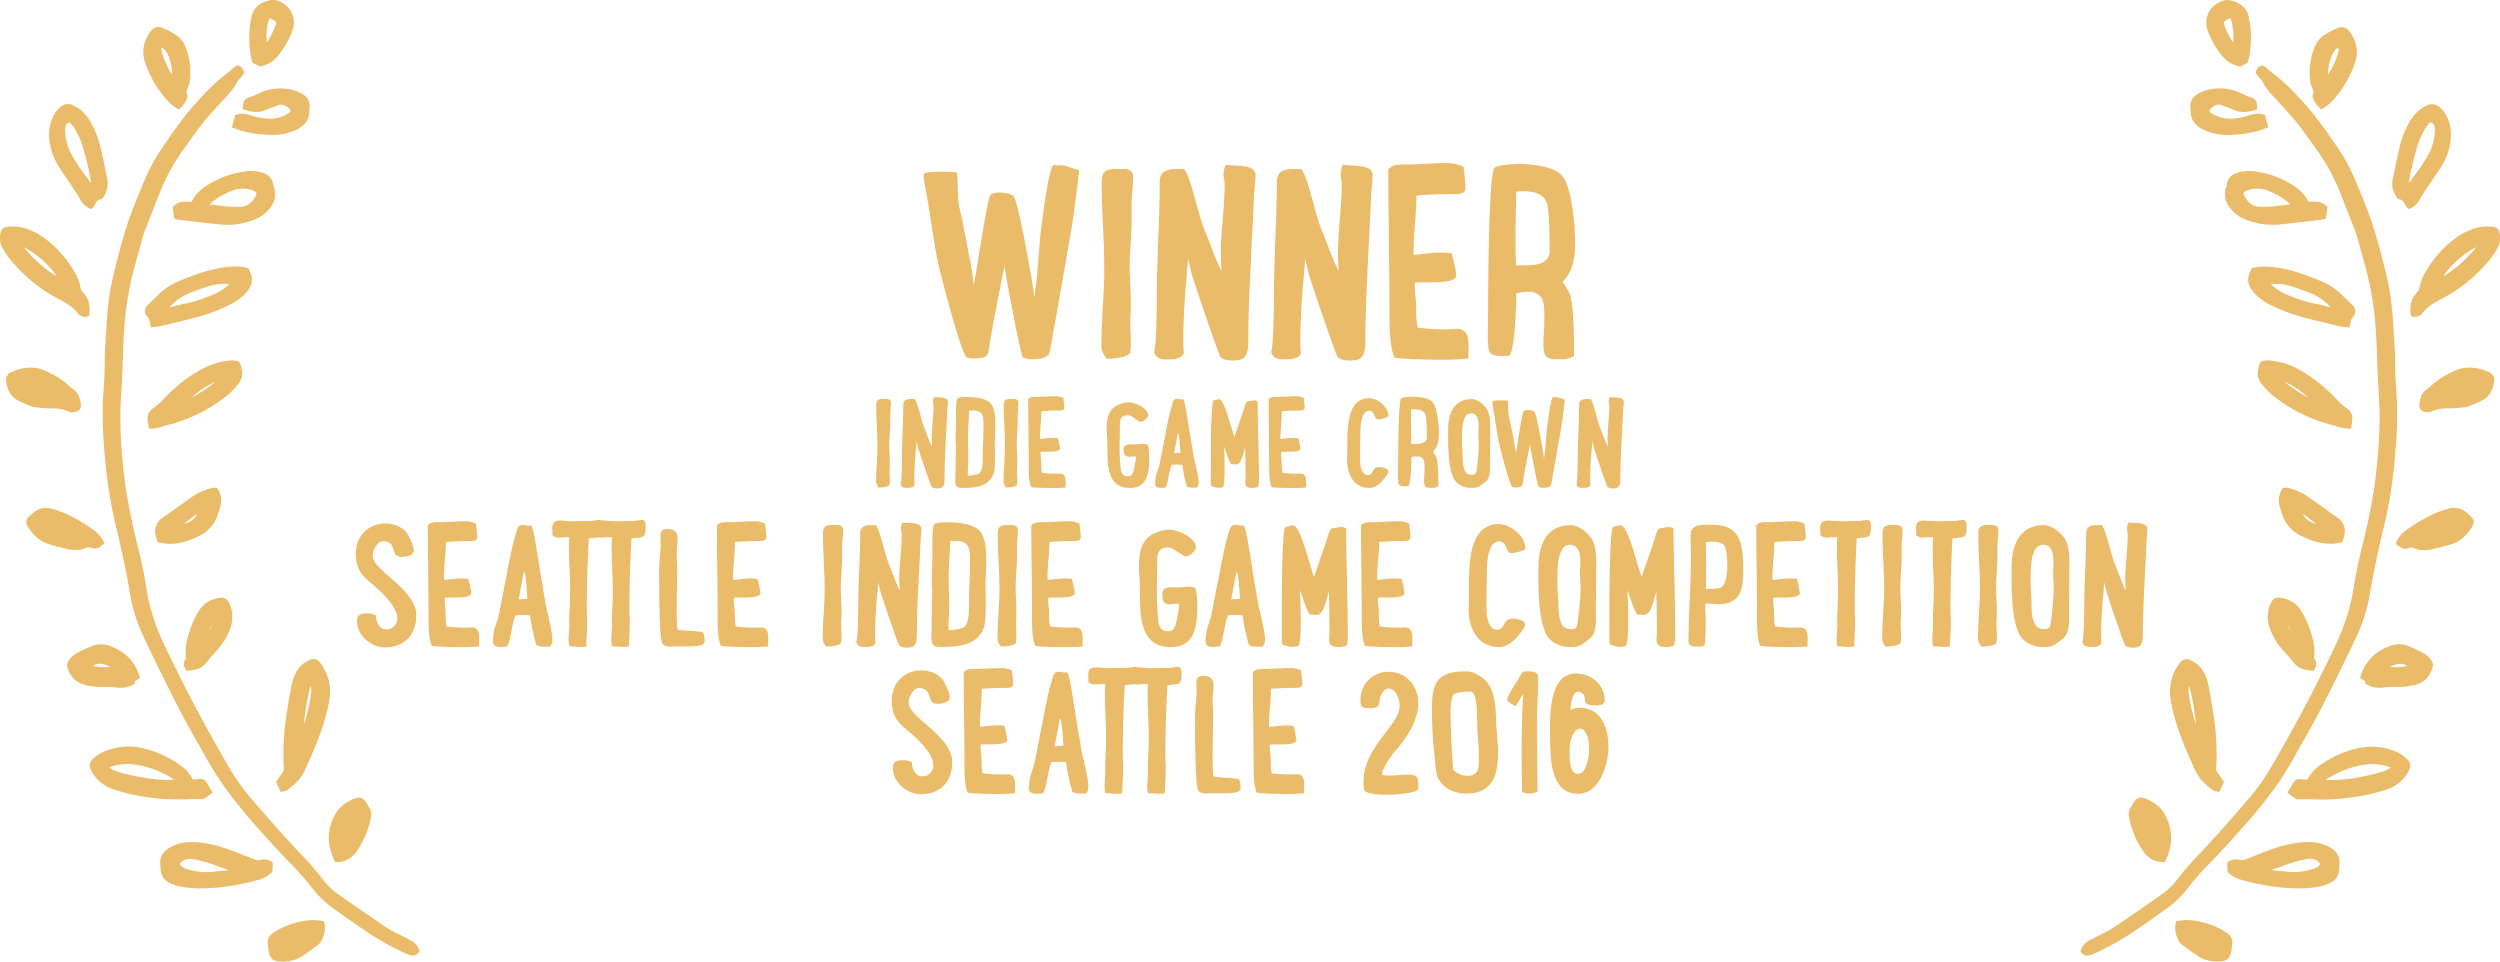 <svg id="SIGC" xmlns="http://www.w3.org/2000/svg" viewBox="0 0 1300 500"><defs><style>.cls-1{fill:#eabb68;}</style></defs><title>FKA_SIGC_2016_English_Gold</title><path class="cls-1" d="M263.88,539.22c-1.06-.65-2.18-1.2-3.29-1.76l-1.67-.85c-0.78-.41-1.58-0.81-2.38-1.2a45.64,45.64,0,0,1-5.2-2.86c-7.86-5.28-16.08-10.94-25.13-17.29a34.63,34.63,0,0,1-8.1-7.66,160.18,160.18,0,0,0-11.95-13.79l-2-2.09c-8-8.57-16.19-17.85-24.42-27.57a102.32,102.32,0,0,1-10-14.09c-6-10.21-12-20.91-17.81-31.81-5.18-9.72-10.1-19.8-15-29.73-5.72-11.71-9.12-21.86-10.68-31.95-1-6.63-2.45-13.64-4.37-21.45-3-12.14-6.25-26.57-7.75-41.54a254.21,254.21,0,0,1-1.55-28c0-4.5.32-9.08,0.59-13.51l0.16-2.67c0.24-4.08.37-8.17,0.51-12.26,0.18-5.46.37-11.1,0.81-16.64a164.73,164.73,0,0,1,5.13-31.08q2.31-8.41,4.65-16.82a30.17,30.17,0,0,1,1-2.92q1.41-3.61,2.84-7.2c1.58-4,3.16-8,4.7-12a103.61,103.61,0,0,1,9.31-18.15c1.71-2.71,3.63-5.35,5.49-7.92l2.38-3.3c1.83-2.55,3.72-5.19,5.73-7.64,2.16-2.64,4.5-5.22,6.77-7.72l1.86-2.06c0.62-.68,1.25-1.36,1.87-2,2.7-2.9,5.48-5.9,7.35-9.66a5,5,0,0,1,.92-1.13c0.25-.26.51-0.52,0.73-0.8,0.35-.43.67-0.88,1-1.31l0.7-.94-0.17-.5c-0.48-1.36-1.14-2.84-2.91-3.24l-0.26-.06-0.56.16a2,2,0,0,0-.91.39c-0.5.41-1,.84-1.47,1.27-0.79.69-1.57,1.38-2.41,2-7.3,5.37-13.45,12.18-19.11,18.7-2.54,2.92-4.87,6.08-7.12,9.13l-1.64,2.22c-0.89,1.19-1.71,2.43-2.54,3.67-0.64,1-1.28,1.93-2,2.87a103.61,103.61,0,0,0-11.73,21.36q-0.84,2.09-1.71,4.18c-1.37,3.33-2.78,6.77-4.07,10.2-1.35,3.62-2.66,7.57-4,12.1-1.5,5-2.81,10-3.89,14.19-1,4-1.9,7.72-2.63,11.25-1.74,8.38-2.27,17-2.79,25.33-0.12,1.85-.23,3.71-0.36,5.56-0.24,3.49-.31,7-0.37,10.48,0,2.33-.09,4.66-0.18,7-0.09,2.15-.23,4.31-0.37,6.46-0.19,2.81-.38,5.72-0.45,8.6a230.34,230.34,0,0,0,1.15,26.65A234.48,234.48,0,0,0,110,322.4c3.16,13,5.69,25,7.72,36.8a83.75,83.75,0,0,0,6.7,21.4c5.54,11.77,11.6,24.12,18,36.7,3.61,7.07,7.59,14.08,11.45,20.86l2.71,4.79A162.68,162.68,0,0,0,165.17,457a257.36,257.36,0,0,0,18.36,23l1,1.1c4.88,5.46,9.94,11.11,15.14,16.45A158.1,158.1,0,0,1,212,511.38a52.33,52.33,0,0,0,10.93,10.71c6.48,4.64,11.74,8.33,16.57,11.62a137.35,137.35,0,0,0,22.64,12.6,6.31,6.31,0,0,0,2.47.6,3.91,3.91,0,0,0,3.3-1.91l0.26-.37L268,544.2A8.25,8.25,0,0,0,263.88,539.22Z" transform="translate(-50 -50)"/><path class="cls-1" d="M204.18,399.2a27.59,27.59,0,0,0-2.87,8.52c-0.67,3.5-1.31,7.25-2.05,12.14a135,135,0,0,0-1.71,29.4,3.23,3.23,0,0,1-.56,2.32c-0.71,1-1.38,1.93-2.13,3l-1.37,2,2.51,5.22,1.29-.29a5.52,5.52,0,0,0,1-.26,6.82,6.82,0,0,0,1.63-.85c3.11-2.34,6.57-5.37,8.66-10l0.53-1.18c2.4-5.3,4.88-10.79,6.88-16.39a106,106,0,0,0,5.23-18.44,24.41,24.41,0,0,0-4.78-19.8c-1.5-1.92-3.25-2.39-5.34-1.43A14.41,14.41,0,0,0,204.18,399.2Zm3.76,27.71,0.12-.94c0.82-6.54,1.66-13.28,3.56-19.66l0,0.37a15.07,15.07,0,0,1,.17,3.84A86.7,86.7,0,0,1,207.94,426.91Z" transform="translate(-50 -50)"/><path class="cls-1" d="M148.75,465.53c1.35-.06,2.74,0,4.22,0l2.26,0.06h0.27l0.6-.33c0.42-.23,1-0.52,1.46-0.86s1-.72,1.53-1.15l1.48-1.15-1.34-2.24c-0.64-1.08-1.25-2.11-1.89-3.11a3.5,3.5,0,0,0-3.67-1.68,26.34,26.34,0,0,1-2.69.23l-0.79,0a19.48,19.48,0,0,0-6.56-7.44,54.25,54.25,0,0,0-18.17-8.51,33,33,0,0,0-14.16-.68c-5.32,1-9.23,2.64-12.32,5.32-2.61,2.27-3,4.12-1.33,7.1a19.73,19.73,0,0,0,11.26,9.32A97.75,97.75,0,0,0,128,464.72a109.79,109.79,0,0,0,14.69,1Q145.67,465.67,148.75,465.53Zm-8.23-10.08c-5.07.46-13-.31-21.52-2.16l-0.26-.06c-4.07-.88-8.27-1.8-11.8-4a1.33,1.33,0,0,1,1-.57A26.51,26.51,0,0,1,120,447.57a49,49,0,0,1,19.85,7.37C140.06,455.09,140.28,455.26,140.52,455.45Z" transform="translate(-50 -50)"/><path class="cls-1" d="M80,205.22c4.32,2.25,7.83,4.24,10.4,7.63a4.54,4.54,0,0,0,3.71,1.92,5.66,5.66,0,0,0,1.53-.22l0.59-.17,0.11-.6c0.86-4.52-.25-8.72-3-11.51a5.43,5.43,0,0,1-1.62-3.2,19.14,19.14,0,0,0-1.8-5.5,58.28,58.28,0,0,0-14-17.52,37.15,37.15,0,0,0-11.82-7,22.18,22.18,0,0,0-10.18-1.11c-2.31.27-3.35,1.26-3.71,3.51A11.26,11.26,0,0,0,51.3,179a35.7,35.7,0,0,0,2.86,4.45A80.27,80.27,0,0,0,80,205.22ZM62.3,178.52c6.22,2.94,13.89,9.74,17.16,15.18A68.07,68.07,0,0,1,62.3,178.52Z" transform="translate(-50 -50)"/><path class="cls-1" d="M191.59,503.55l0.25-5-0.44-.31a7,7,0,0,0-6.09-1.08,5.22,5.22,0,0,1-3.56-.48c-0.65-.3-1.31-0.55-2-0.79l-2.2-.86c-6.42-2.56-13.07-5.21-20.09-6.42a41.93,41.93,0,0,0-8.06-.67,22.31,22.31,0,0,0-9.67,2c-5.25,2.64-7.16,6.09-6.2,11.18a3.86,3.86,0,0,1,0,.63c0.09,3.75,2,6.37,5.64,7.79l0.61,0.24a18.06,18.06,0,0,0,3.71,1.17,69.28,69.28,0,0,0,8.77,1q1.26,0,2.55,0a107.48,107.48,0,0,0,18.93-1.92c3.86-.68,7.63-1.69,10.49-2.48a16.58,16.58,0,0,0,7-3.75Zm-22.77-1c-3.27.34-6.55,0.67-9.83,0.92a32.21,32.21,0,0,1-11-1.31c-2-.53-3.52-1.25-4.52-2.91,1.72-2.25,4-3,7.21-2.43a67.83,67.83,0,0,1,13.48,4c0.64,0.26,1.31.46,2,.67a16,16,0,0,1,2.86,1.08Z" transform="translate(-50 -50)"/><path class="cls-1" d="M180.12,191.52l-0.9-2.06-0.49-.11-1-.25a12.37,12.37,0,0,0-2-.4,45.48,45.48,0,0,0-12.06.8c-6.87,1.24-13.18,3.67-20.12,6.47a33.2,33.2,0,0,0-10.91,7c-1.08,1.07-2.18,2.12-3.28,3.17l-2.41,2.32a4.75,4.75,0,0,0-1.61,3.3,4.1,4.1,0,0,0,1.28,2.93,3.5,3.5,0,0,1,1.09,2.13c0.07,0.44.17,0.88,0.31,1.49l0.43,1.92,0.9-.12,1.52-.18a24.24,24.24,0,0,0,2.77-.42l1-.23c5.37-1.26,10.92-2.55,16.36-4a90.13,90.13,0,0,0,17.29-6.25,31.61,31.61,0,0,0,9.39-6.43C180.95,199.07,181.78,195.42,180.12,191.52Zm-38.3,17.39c-1,.25-1.93.49-2.9,0.72-0.27.06-.54,0.11-0.84,0.16a29.38,29.38,0,0,1,12-8l0.41-.15c2.54-.92,5.17-1.88,7.78-2.7a28,28,0,0,1,8.51-1.32q1.19,0,2.41.1a1.35,1.35,0,0,1-.16.21,26.58,26.58,0,0,1-9,5.61,72.21,72.21,0,0,1-13.37,4.26C145,208.09,143.42,208.5,141.82,208.91Z" transform="translate(-50 -50)"/><path class="cls-1" d="M191,157.34a11.09,11.09,0,0,0,1.52-9.88,16.8,16.8,0,0,1-.49-1.8c-0.63-3.08-2.65-5.1-6-6a22.45,22.45,0,0,0-10.25-.25,47.69,47.69,0,0,0-13.4,4.33c-5.24,2.72-10.15,5.64-12.68,11.22-6.08-.24-6.44-0.17-9.49,2.2l-0.45.35,0.84,6.23,1.45,0.33a12.14,12.14,0,0,0,1.43.29l4.62,0.53c5.28,0.61,10.55,1.23,15.83,1.77a41.92,41.92,0,0,0,4.33.23,36.71,36.71,0,0,0,14-2.69A18.19,18.19,0,0,0,191,157.34Zm-7.66-7a2.4,2.4,0,0,1-.44,1.68c-2.06,3.77-4.8,5.67-8.59,5.51l-1.47,0c-1.45,0-2.94,0-4.38-.16-2.44-.23-4.88-0.52-7.58-0.85l-1.79-.21a15.29,15.29,0,0,1,1.36-1.32,37.11,37.11,0,0,1,10.72-6,15.09,15.09,0,0,1,7.33-.73,12.77,12.77,0,0,1,3.5,1A2.37,2.37,0,0,1,183.32,150.33Z" transform="translate(-50 -50)"/><path class="cls-1" d="M84.3,142.28c0.78,1.14,1.56,2.28,2.32,3.43l1.33,2c1.29,1.92,2.63,3.89,3.73,5.93a9.83,9.83,0,0,0,5.17,4.87l0.6,0.24,0.46-.46,0.34-.31A3.28,3.28,0,0,0,99,157.1l0.37-.7c0.81-1.56,1.38-2.53,2.87-2.73,1-.13,1.56-1.18,2-2a11.75,11.75,0,0,0,1.62-8.27c-0.42-2-.82-3.93-1.22-5.89-0.8-3.93-1.63-8-2.64-11.94a46.54,46.54,0,0,0-4.8-12c-2.44-4.17-5.22-6.9-8.73-8.61a6.22,6.22,0,0,0-7.59,1.14,10.16,10.16,0,0,0-1.75,1.95,20.46,20.46,0,0,0-3.55,10.07,30.4,30.4,0,0,0,4.26,17.23C81.21,137.78,82.78,140.07,84.3,142.28ZM83.86,118a8.77,8.77,0,0,1,.17-1.8l0.12-.77A2,2,0,0,1,85.31,114a1.56,1.56,0,0,1,.79-0.3,0.66,0.66,0,0,1,.5.26,16,16,0,0,1,1.85,2.32,39.36,39.36,0,0,1,4.73,10.55,126.16,126.16,0,0,1,4.25,18.54q-1.17-1.62-2.37-3.23a101.42,101.42,0,0,1-8.21-12.34A28,28,0,0,1,83.86,118Z" transform="translate(-50 -50)"/><path class="cls-1" d="M175,239.28a2,2,0,0,0-.53-0.84l-0.37-.45-0.25-.1a10.88,10.88,0,0,0-5.47-.25l-0.74.09c-6.85.8-12.61,4-16.86,6.62a83,83,0,0,0-15.37,12.81,38.82,38.82,0,0,1-5.74,5.14,6.14,6.14,0,0,0-2.87,6.31c0.08,0.7.19,1.39,0.31,2.19l0.32,2.12h0.85a22.37,22.37,0,0,0,6.75-1.28c0.79-.24,1.56-0.48,2.35-0.67a81.72,81.72,0,0,0,28.76-13.8,36.88,36.88,0,0,0,6.29-5.75C176.28,247,176.67,245.17,175,239.28Zm-12.95,9.18c-0.19.18-.39,0.35-0.61,0.53a72.56,72.56,0,0,1-12,7.81c0.6-.56,1.41-1.23,2.56-2.13A45.52,45.52,0,0,1,162.09,248.46Z" transform="translate(-50 -50)"/><path class="cls-1" d="M136.47,101.63a22.73,22.73,0,0,0,5.92,4.92L143,106.9l0.53-.49a13.51,13.51,0,0,0,3.73-5.29,2.39,2.39,0,0,0,.06-1.8c-0.65-1.31-.22-2.4.53-4.08l0.15-.32a9.87,9.87,0,0,0,.73-3,35.38,35.38,0,0,0-1.41-15.26c-0.9-2.73-2.34-6.15-5.5-8.31a41.77,41.77,0,0,0-7.11-3.78,4.94,4.94,0,0,0-6.41,1.79A18.92,18.92,0,0,0,125,73.08a16.6,16.6,0,0,0,.49,9.5A55.29,55.29,0,0,0,136.47,101.63Zm-2.55-26.51a1.86,1.86,0,0,1,1.94.95,15,15,0,0,1,2,3.55,29.14,29.14,0,0,1,1.65,9.26,41.67,41.67,0,0,1-5-10.66A9.21,9.21,0,0,1,133.91,75.12Z" transform="translate(-50 -50)"/><path class="cls-1" d="M67,261.59l0.31,0.08c1,0.08,1.92.18,2.84,0.28a51.49,51.49,0,0,0,5.88.41c3.07,0,6.27.07,9.19,1.48a5.43,5.43,0,0,0,2.41.57,6.39,6.39,0,0,0,1.27-.13c2.33-.47,3.46-2,3.12-4.15-0.41-2.6-.92-5.83-4.06-7.81a15.48,15.48,0,0,1-2.19-1.8c-0.44-.4-0.87-0.81-1.33-1.18a47.35,47.35,0,0,0-11-6.58c-5.35-2.38-10.94-2.13-17.59.8a4.28,4.28,0,0,0-2.67,4.9c0.73,4.76,2.74,8,6.16,9.76a59.52,59.52,0,0,0,5.51,2.47C65.52,261,66.26,261.28,67,261.59Z" transform="translate(-50 -50)"/><path class="cls-1" d="M103.72,407.19a47.43,47.43,0,0,1,6.7.28,17.42,17.42,0,0,0,2.36.17,13.12,13.12,0,0,0,6.75-1.79l0.59-.34-0.11-.67c-0.07-.43,0-0.56,1-1.14a8.28,8.28,0,0,0,1.3-.89l0.48-.42-0.19-.61c-2.47-8-7.72-13.24-16.05-16.09a12.91,12.91,0,0,0-9.21.44,74.38,74.38,0,0,0-6.9,3.22,11.78,11.78,0,0,0-4.77,4.26A3.93,3.93,0,0,0,85,397c1.16,3.38,3.16,7.45,8.42,8.9a31.28,31.28,0,0,0,8,1.26h2.26Zm-5.3-10.9a5.63,5.63,0,0,1,3.84-1.15,11.86,11.86,0,0,1,5,1.66A29.45,29.45,0,0,1,98.42,396.29Z" transform="translate(-50 -50)"/><path class="cls-1" d="M176.32,105.25l-0.13,1.5,0.73,0.25c3.36,1.14,7.35,2,11.55.11,1.66-.77,3.44-1.41,5.16-2l1-.37c2.12-.78,3.91-0.17,6,2a1.43,1.43,0,0,1,.5,1,1.38,1.38,0,0,1-.66.84,17.54,17.54,0,0,1-9.1,3.1A30.71,30.71,0,0,1,180.46,110c-2.21-.7-4.8-1.37-7.69-0.34l-0.49.17-1.71,6.4,0.85,0.31L173,117.1c1,0.4,2,.76,2.92,1a61.55,61.55,0,0,0,13.49,2c0.72,0,1.42.06,2.11,0.06a27.88,27.88,0,0,0,13.36-3.08c3.92-2.08,5.88-5,6-8.9V107.9c0-.67,0-1.33.11-2a6.72,6.72,0,0,0-3.21-6.67,16.36,16.36,0,0,0-4.52-2.15,25.92,25.92,0,0,0-19.16,1.7,52.14,52.14,0,0,1-5,2.06,3.7,3.7,0,0,0-2.62,3C176.39,104.29,176.36,104.74,176.32,105.25Z" transform="translate(-50 -50)"/><path class="cls-1" d="M161.27,321.87a22.72,22.72,0,0,0,2.67-6.38c0.2-.65.39-1.3,0.61-1.95a11,11,0,0,0-1.4-9.41l-0.27-.45-0.52,0-0.44,0a3.08,3.08,0,0,0-1.15,0,30.42,30.42,0,0,0-10.86,4.62q-8.06,5.77-16.14,11.5a7.5,7.5,0,0,0-2.55,3.58c-1.06,2.58-.35,4.9.4,7.37L132,332l0.61,0.1,1.3,0.22c0.94,0.16,1.84.32,2.75,0.39q1,0.08,1.89.08c6.16,0,11.54-2.33,16.05-4.66A18.08,18.08,0,0,0,161.27,321.87Zm-8.76-4.66a7.71,7.71,0,0,1-2.17,2.94,10.38,10.38,0,0,1-4.9,2.23c1.17-.82,2.27-1.65,3.34-2.46C150,319,151.26,318.06,152.51,317.22Z" transform="translate(-50 -50)"/><path class="cls-1" d="M146.82,398.86l0.69-.07c3.51-.37,7.13-0.74,9.76-4.2,1.24-1.62,2.63-3.18,4-4.69,0.82-.92,1.64-1.83,2.44-2.77a32.41,32.41,0,0,0,6.21-10.95,16.73,16.73,0,0,0-.61-12.29c-1.15-2.59-2.72-3.45-5.43-3-4.57.78-8,2.89-10.17,6.3a42.58,42.58,0,0,0-4.18,8.3c-1.84,5.05-3.44,10-2.88,15.49a2.34,2.34,0,0,1-.3,1.91c-1.5,1.89-.56,3.81.18,5.35Zm12.2-21a18.69,18.69,0,0,1,1.47-3.31A13.87,13.87,0,0,1,159,377.86Z" transform="translate(-50 -50)"/><path class="cls-1" d="M89.6,336a11.43,11.43,0,0,0,4.53-.87c1.32-.56,2.23-0.75,3.28-0.22a4.35,4.35,0,0,0,4.33-.45c0.4-.24.78-0.52,1.23-0.85l1.33-1L104,332a15.39,15.39,0,0,0-5.23-6.31,81.93,81.93,0,0,0-14.44-8.52,53.79,53.79,0,0,0-6.79-2.47c-4.25-1.26-7.78-.5-10.5,2.27a5.89,5.89,0,0,1-.79.63c-0.24.17-.47,0.34-0.7,0.53-2.13,1.79-2.44,3.5-1.06,5.72,3,4.81,6.57,7.8,10.91,9.12,3.74,1.14,7.15,2,10.41,2.68A19.28,19.28,0,0,0,89.6,336Z" transform="translate(-50 -50)"/><path class="cls-1" d="M180.77,80.8c0.11,0.43.22,0.85,0.31,1.26l0.1,0.44,4,2.13,0.38-.1c4.45-1.19,6.55-2.53,9.38-6a44,44,0,0,0,7.39-13.39,11.75,11.75,0,0,0-4.46-13c-2.12-1.35-4.66-2.65-7.44-2-3.76.86-8.27,2.61-9.66,8.55-1.63,6.93-1.19,13.69-.63,18.8A23.13,23.13,0,0,0,180.77,80.8ZM190,59.68a3.44,3.44,0,0,1,2.26.73c1.41,0.84,1.52,1.14,1,2.74a41.49,41.49,0,0,1-4.49,9A30.22,30.22,0,0,1,190,59.68Z" transform="translate(-50 -50)"/><path class="cls-1" d="M224,497.74l0.27,0.57h0.63a12,12,0,0,0,10.27-5.19,45.79,45.79,0,0,0,7.77-18.5,6.13,6.13,0,0,0-.79-4.49c-0.24-.39-0.47-0.78-0.71-1.18-0.37-.64-0.75-1.28-1.17-1.9-1.5-2.19-3.27-2.8-5.58-1.9-4.94,1.91-8.2,4.49-10.26,8.09C220,481,219.86,489,224,497.74Z" transform="translate(-50 -50)"/><path class="cls-1" d="M218.5,529l-0.74-.08c-0.52-.05-1-0.12-1.53-0.19a21.19,21.19,0,0,0-3.35-.27,39.6,39.6,0,0,0-19.22,5.62c-4.17,2.44-4.95,4.15-4.14,9.17l0,0.27c0.07,0.44.14,0.88,0.23,1.32,0.69,3.55,2.26,5,5.61,5.14q0.74,0,1.44,0A17.58,17.58,0,0,0,207,547.3c2.27-1.51,4.49-3.13,6.65-4.7l1.44-1a8.34,8.34,0,0,0,2.59-3.47,13.19,13.19,0,0,0,1-8.37Z" transform="translate(-50 -50)"/><path class="cls-1" d="M1188,511.38a158.1,158.1,0,0,1,12.32-13.8c5.21-5.34,10.26-11,15.14-16.45l1-1.1a257.36,257.36,0,0,0,18.36-23,162.68,162.68,0,0,0,8.57-14.05l2.71-4.79c3.85-6.78,7.84-13.79,11.45-20.86,6.43-12.58,12.49-24.92,18-36.7a83.83,83.83,0,0,0,6.7-21.4c2-11.77,4.56-23.81,7.72-36.8a234.48,234.48,0,0,0,5.36-34.6,230.34,230.34,0,0,0,1.15-26.65c-0.07-2.88-.26-5.79-0.45-8.6-0.14-2.15-.29-4.31-0.37-6.46-0.1-2.33-.14-4.65-0.18-7-0.07-3.44-.13-7-0.37-10.48-0.13-1.85-.24-3.71-0.36-5.56-0.52-8.33-1.06-17-2.79-25.33-0.73-3.53-1.59-7.2-2.63-11.25-1.09-4.2-2.39-9.18-3.89-14.19-1.35-4.52-2.67-8.48-4-12.1-1.28-3.43-2.7-6.87-4.07-10.2q-0.86-2.09-1.71-4.18A103.61,103.61,0,0,0,1264,124.47c-0.67-.94-1.31-1.91-2-2.87-0.83-1.24-1.65-2.48-2.54-3.67l-1.64-2.22c-2.25-3.05-4.59-6.21-7.12-9.13-5.67-6.51-11.81-13.33-19.11-18.7-0.84-.62-1.63-1.31-2.41-2-0.49-.43-1-0.86-1.47-1.27a2,2,0,0,0-.91-0.39l-0.56-.16-0.26.06c-1.77.39-2.43,1.88-2.91,3.24l-0.17.5,0.7,0.94c0.31,0.43.64,0.88,1,1.31,0.22,0.28.48,0.54,0.73,0.8a5,5,0,0,1,.92,1.13c1.86,3.75,4.65,6.75,7.35,9.65,0.63,0.68,1.25,1.35,1.87,2l1.86,2.06c2.26,2.5,4.6,5.08,6.77,7.72,2,2.45,3.9,5.09,5.73,7.64l2.38,3.3c1.86,2.56,3.78,5.21,5.49,7.92A103.56,103.56,0,0,1,1267,150.5c1.54,4,3.12,8,4.7,12q1.43,3.6,2.84,7.2a30.17,30.17,0,0,1,1,2.92q2.35,8.4,4.65,16.82a164.73,164.73,0,0,1,5.13,31.08c0.44,5.53.63,11.17,0.81,16.63,0.13,4.09.27,8.18,0.51,12.27l0.16,2.67c0.27,4.43.54,9,.59,13.51a254.21,254.21,0,0,1-1.55,28c-1.51,15-4.77,29.4-7.75,41.54-1.92,7.8-3.35,14.82-4.37,21.45-1.56,10.09-5,20.24-10.77,32.15-4.77,9.74-9.69,19.81-14.87,29.54-5.81,10.9-11.8,21.6-17.81,31.81a102.32,102.32,0,0,1-10,14.09c-8.22,9.72-16.44,19-24.42,27.57l-2,2.09a160.18,160.18,0,0,0-11.95,13.79,34.63,34.63,0,0,1-8.1,7.66c-9,6.35-17.27,12-25.13,17.29a45.64,45.64,0,0,1-5.2,2.86c-0.8.4-1.6,0.79-2.38,1.2l-1.67.85c-1.12.56-2.23,1.11-3.3,1.76a8.26,8.26,0,0,0-4.15,5l-0.11.43,0.26,0.37a3.91,3.91,0,0,0,3.3,1.91,6.31,6.31,0,0,0,2.47-.6,137.24,137.24,0,0,0,22.63-12.6c4.89-3.32,10-6.91,16.57-11.62A52.33,52.33,0,0,0,1188,511.38Z" transform="translate(-50 -50)"/><path class="cls-1" d="M1184,432.84c2,5.6,4.49,11.08,6.88,16.39l0.53,1.18c2.1,4.64,5.56,7.66,8.66,10a6.88,6.88,0,0,0,1.63.85,5.61,5.61,0,0,0,1,.26l1.29,0.29,2.51-5.22-1.37-2c-0.75-1.08-1.42-2.06-2.12-3a3.23,3.23,0,0,1-.56-2.32,135,135,0,0,0-1.71-29.4c-0.75-4.89-1.38-8.63-2.05-12.14a27.59,27.59,0,0,0-2.87-8.52,14.41,14.41,0,0,0-6.9-6c-2.09-1-3.84-.5-5.34,1.43a24.41,24.41,0,0,0-4.78,19.8A106,106,0,0,0,1184,432.84Zm4.31-26.16,0-.37c1.9,6.38,2.74,13.12,3.56,19.66l0.12,0.94a86.7,86.7,0,0,1-3.9-16.39A15.07,15.07,0,0,1,1188.33,406.68Z" transform="translate(-50 -50)"/><path class="cls-1" d="M1288.72,438.76a33,33,0,0,0-14.16.68,54.25,54.25,0,0,0-18.17,8.51,19.48,19.48,0,0,0-6.56,7.44l-0.79,0a26.34,26.34,0,0,1-2.69-.23,3.51,3.51,0,0,0-3.67,1.68c-0.64,1-1.25,2-1.89,3.11l-1.34,2.24,1.48,1.15c0.53,0.42,1,.8,1.52,1.15s1,0.63,1.46.86l0.6,0.33h0.27l2.26-.06c1.47,0,2.86-.09,4.22,0q3.08,0.14,6,.14a110.45,110.45,0,0,0,14.69-1,97.88,97.88,0,0,0,19.12-4.23,19.72,19.72,0,0,0,11.26-9.32c1.63-3,1.29-4.83-1.33-7.1C1298,441.4,1294,439.71,1288.72,438.76Zm4.34,10.5c-3.53,2.18-7.73,3.09-11.81,4l-0.26.06c-8.51,1.85-16.43,2.64-21.52,2.16,0.24-.19.46-0.35,0.7-0.51a49,49,0,0,1,19.85-7.37,26.5,26.5,0,0,1,12.05,1.11A1.32,1.32,0,0,1,1293.06,449.25Z" transform="translate(-50 -50)"/><path class="cls-1" d="M1349.81,171.44c-0.35-2.26-1.4-3.24-3.71-3.51a22.24,22.24,0,0,0-10.18,1.11,37.15,37.15,0,0,0-11.82,7,58.28,58.28,0,0,0-14,17.52,19.14,19.14,0,0,0-1.8,5.5,5.43,5.43,0,0,1-1.62,3.2c-2.79,2.79-3.89,7-3,11.51l0.11,0.6,0.59,0.17a5.65,5.65,0,0,0,1.53.22,4.54,4.54,0,0,0,3.71-1.92c2.57-3.39,6.08-5.38,10.4-7.63a80.27,80.27,0,0,0,25.85-21.76,35.38,35.38,0,0,0,2.86-4.45A11.28,11.28,0,0,0,1349.81,171.44Zm-12.1,7.08a68,68,0,0,1-17.16,15.19C1323.81,188.26,1331.48,181.46,1337.7,178.52Z" transform="translate(-50 -50)"/><path class="cls-1" d="M1260.25,489.92a22.32,22.32,0,0,0-9.67-2,42,42,0,0,0-8.06.67c-7,1.21-13.67,3.85-20.09,6.42l-2.2.86c-0.66.25-1.33,0.5-2,.79a5.19,5.19,0,0,1-3.56.48,7,7,0,0,0-6.1,1.08l-0.44.31,0.25,5,0.3,0.27a16.58,16.58,0,0,0,7,3.75c2.86,0.8,6.63,1.8,10.49,2.48a107.5,107.5,0,0,0,18.93,1.92q1.29,0,2.55,0a69.35,69.35,0,0,0,8.77-1,18.08,18.08,0,0,0,3.71-1.17l0.61-.24c3.65-1.42,5.54-4,5.64-7.79a3.76,3.76,0,0,1,0-.63C1267.41,496,1265.5,492.56,1260.25,489.92ZM1231,502.51a16,16,0,0,1,2.86-1.08c0.67-.21,1.34-0.41,2-0.67a67.83,67.83,0,0,1,13.48-4c3.23-.57,5.49.18,7.21,2.43-1,1.66-2.54,2.38-4.52,2.91a32.51,32.51,0,0,1-11,1.31c-3.28-.25-6.56-0.58-9.83-0.92Z" transform="translate(-50 -50)"/><path class="cls-1" d="M1274.75,211.81a4.74,4.74,0,0,0-1.61-3.3l-2.41-2.32c-1.1-1.05-2.19-2.11-3.28-3.17a33.2,33.2,0,0,0-10.91-7c-6.94-2.81-13.25-5.23-20.12-6.47a45.41,45.41,0,0,0-12.06-.8,12.55,12.55,0,0,0-2,.4l-1.05.26-0.49.11-0.9,2.05c-1.66,3.9-.83,7.55,2.56,11.15a31.61,31.61,0,0,0,9.39,6.43,90.1,90.1,0,0,0,17.29,6.25c5.43,1.4,11,2.69,16.36,4l1,0.23a24.3,24.3,0,0,0,2.77.42l1.52,0.18,0.9,0.12,0.43-1.92c0.14-.6.24-1,0.31-1.48a3.5,3.5,0,0,1,1.09-2.13A4.1,4.1,0,0,0,1274.75,211.81Zm-21.39-4a72.32,72.32,0,0,1-13.37-4.26,26.58,26.58,0,0,1-9-5.61,1.35,1.35,0,0,1-.16-0.21,28.17,28.17,0,0,1,10.92,1.22c2.61,0.83,5.24,1.78,7.78,2.7l0.41,0.15a29.38,29.38,0,0,1,12,8c-0.3,0-.57-0.09-0.84-0.16-1-.23-1.93-0.47-2.9-0.72C1256.58,208.5,1255,208.09,1253.35,207.78Z" transform="translate(-50 -50)"/><path class="cls-1" d="M1250.33,154.94c-2.54-5.58-7.44-8.49-12.68-11.22a47.69,47.69,0,0,0-13.4-4.33,22.46,22.46,0,0,0-10.25.25c-3.35.91-5.37,2.93-6,6a16.93,16.93,0,0,1-.49,1.8,11.09,11.09,0,0,0,1.52,9.89,18.19,18.19,0,0,0,8.75,6.85,36.7,36.7,0,0,0,14,2.69,42,42,0,0,0,4.33-.23c5.28-.55,10.56-1.16,15.83-1.77l4.62-.53h0a11.79,11.79,0,0,0,1.43-.29l1.45-.33,0.84-6.23-0.45-.35C1256.77,154.77,1256.42,154.71,1250.33,154.94Zm-9.4,1.34-1.79.21c-2.7.33-5.14,0.62-7.58,0.85-1.44.13-2.93,0.15-4.38,0.16l-1.47,0c-3.76.11-6.53-1.73-8.59-5.5a2.41,2.41,0,0,1-.44-1.68,2.37,2.37,0,0,1,1.35-1.07,12.78,12.78,0,0,1,3.5-1,16.44,16.44,0,0,1,2.26-.16,14.67,14.67,0,0,1,5.07.88,37.11,37.11,0,0,1,10.72,6A15.29,15.29,0,0,1,1240.94,156.28Z" transform="translate(-50 -50)"/><path class="cls-1" d="M1297.75,153.68c1.49,0.2,2.06,1.17,2.87,2.73l0.37,0.7a3.28,3.28,0,0,0,.75.86l0.34,0.31,0.46,0.46,0.6-.24a9.82,9.82,0,0,0,5.16-4.87c1.1-2,2.44-4,3.73-5.92,0.45-.67.9-1.33,1.34-2,0.76-1.15,1.54-2.29,2.32-3.43,1.52-2.21,3.09-4.49,4.47-6.85a30.4,30.4,0,0,0,4.26-17.23,20.45,20.45,0,0,0-3.55-10.07,10.09,10.09,0,0,0-1.75-1.95,6.22,6.22,0,0,0-7.59-1.14c-3.51,1.7-6.28,4.44-8.73,8.61a46.54,46.54,0,0,0-4.8,12c-1,4-1.84,8-2.64,11.94-0.4,2-.8,3.93-1.22,5.89a11.75,11.75,0,0,0,1.62,8.27C1296.2,152.5,1296.78,153.55,1297.75,153.68Zm4.83-8.35a126.21,126.21,0,0,1,4.25-18.54,39.36,39.36,0,0,1,4.73-10.55,16,16,0,0,1,1.85-2.32,0.66,0.66,0,0,1,.5-0.26,1.56,1.56,0,0,1,.79.3,2,2,0,0,1,1.15,1.43l0.12,0.77a8.77,8.77,0,0,1,.17,1.8,28,28,0,0,1-3,11.79,101.29,101.29,0,0,1-8.21,12.35Q1303.76,143.71,1302.58,145.33Z" transform="translate(-50 -50)"/><path class="cls-1" d="M1272.54,272.92l0.32-2.12c0.12-.8.23-1.49,0.31-2.19a6.14,6.14,0,0,0-2.87-6.31,38.82,38.82,0,0,1-5.74-5.14,83,83,0,0,0-15.38-12.81c-4.25-2.66-10-5.82-16.86-6.62l-0.75-.09a10.88,10.88,0,0,0-5.47.25l-0.25.1-0.37.45a2,2,0,0,0-.53.84c-1.63,5.88-1.25,7.7,2.58,12.14a36.94,36.94,0,0,0,6.29,5.75,81.74,81.74,0,0,0,28.76,13.8c0.79,0.19,1.56.43,2.35,0.67a22.37,22.37,0,0,0,6.75,1.28h0.85Zm-22.06-16.12a72.56,72.56,0,0,1-12-7.81c-0.22-.18-0.42-0.36-0.61-0.53a45.57,45.57,0,0,1,10,6.21C1249.07,255.57,1249.88,256.24,1250.48,256.8Z" transform="translate(-50 -50)"/><path class="cls-1" d="M1252,94.93l0.15,0.32c0.75,1.67,1.18,2.76.53,4.08a2.4,2.4,0,0,0,.06,1.8l1-.22-0.94.29a13.51,13.51,0,0,0,3.71,5.22l0.53,0.49,0.63-.36a22.73,22.73,0,0,0,5.92-4.92,55.29,55.29,0,0,0,11-19,16.6,16.6,0,0,0,.49-9.5,18.93,18.93,0,0,0-3.29-6.68,4.94,4.94,0,0,0-6.41-1.79,41.66,41.66,0,0,0-7.11,3.78c-3.16,2.16-4.6,5.58-5.5,8.31A35.38,35.38,0,0,0,1251.27,92,9.87,9.87,0,0,0,1252,94.93Zm8.55-6.05a29.15,29.15,0,0,1,1.65-9.26,14.93,14.93,0,0,1,2-3.55,1.85,1.85,0,0,1,1.94-.95,9.21,9.21,0,0,1-.57,3.1A41.61,41.61,0,0,1,1260.55,88.88Z" transform="translate(-50 -50)"/><path class="cls-1" d="M1344.24,243.54c-6.67-2.93-12.25-3.19-17.59-.8a47.35,47.35,0,0,0-11,6.58c-0.46.38-.89,0.78-1.33,1.18a15.48,15.48,0,0,1-2.19,1.8c-3.14,2-3.65,5.22-4.06,7.81-0.34,2.18.79,3.69,3.12,4.15a6.41,6.41,0,0,0,1.27.13,5.43,5.43,0,0,0,2.41-.57c2.92-1.41,6.11-1.51,9.19-1.48a52.48,52.48,0,0,0,5.88-.41c0.92-.1,1.86-0.2,2.84-0.28l0.31-.08c0.71-.31,1.45-0.61,2.2-0.92a59.52,59.52,0,0,0,5.51-2.47c3.41-1.81,5.42-5,6.16-9.76A4.28,4.28,0,0,0,1344.24,243.54Z" transform="translate(-50 -50)"/><path class="cls-1" d="M1309.59,389.33a74.17,74.17,0,0,0-6.9-3.22,12.92,12.92,0,0,0-9.2-.44c-8.33,2.85-13.58,8.12-16.05,16.09l-0.19.61,0.48,0.42a8.28,8.28,0,0,0,1.3.89c1,0.58,1,.7,1,1.14l-0.11.67,0.59,0.34a13.12,13.12,0,0,0,6.75,1.79,17.42,17.42,0,0,0,2.36-.17,47.39,47.39,0,0,1,6.7-.28h2.26a31.28,31.28,0,0,0,8-1.26c5.26-1.45,7.26-5.52,8.42-8.9a3.93,3.93,0,0,0-.64-3.44A11.78,11.78,0,0,0,1309.59,389.33Zm-8,7a29.55,29.55,0,0,1-8.85.51,11.86,11.86,0,0,1,5-1.66A5.61,5.61,0,0,1,1301.58,396.29Z" transform="translate(-50 -50)"/><path class="cls-1" d="M1189.15,108.19c0.11,3.91,2.06,6.82,6,8.9a27.88,27.88,0,0,0,13.36,3.08c0.69,0,1.4,0,2.11-.06a61.55,61.55,0,0,0,13.49-2c0.95-.26,1.87-0.62,2.92-1l1.58-.6,0.85-.31-1.71-6.4-0.49-.17c-2.9-1-5.49-.36-7.69.34a30.74,30.74,0,0,1-10.92,1.71,17.54,17.54,0,0,1-9.1-3.1,1.38,1.38,0,0,1-.66-0.84,1.43,1.43,0,0,1,.5-1c2.08-2.19,3.86-2.8,6-2l1,0.37c1.72,0.63,3.49,1.27,5.16,2,4.2,1.93,8.2,1,11.55-.11l0.73-.25-0.13-1.5c0-.51-0.07-1-0.15-1.41a3.7,3.7,0,0,0-2.62-3,51.92,51.92,0,0,1-5-2.06,25.93,25.93,0,0,0-19.16-1.7,16.4,16.4,0,0,0-4.52,2.15,6.72,6.72,0,0,0-3.2,6.67c0.08,0.66.1,1.33,0.11,2v0.28Z" transform="translate(-50 -50)"/><path class="cls-1" d="M1263.33,332.69c0.91-.07,1.81-0.23,2.76-0.39l1.3-.22,0.61-.1,0.39-1.29c0.75-2.46,1.46-4.79.4-7.37a7.5,7.5,0,0,0-2.55-3.58q-8.09-5.73-16.14-11.5a30.41,30.41,0,0,0-10.86-4.63,3.13,3.13,0,0,0-1.14,0l-0.44,0-0.52,0-0.27.45a11,11,0,0,0-1.4,9.41c0.22,0.65.41,1.3,0.61,1.95a22.72,22.72,0,0,0,2.67,6.38,18.07,18.07,0,0,0,6.66,6.23c4.51,2.34,9.89,4.66,16.05,4.66C1262.06,332.76,1262.7,332.74,1263.33,332.69Zm-8.77-10.3a10.4,10.4,0,0,1-4.9-2.23,7.71,7.71,0,0,1-2.17-2.94c1.25,0.84,2.47,1.76,3.73,2.71C1252.29,320.74,1253.39,321.57,1254.56,322.39Z" transform="translate(-50 -50)"/><path class="cls-1" d="M1250.49,375.48a42.58,42.58,0,0,0-4.18-8.3c-2.18-3.4-5.59-5.52-10.16-6.3-2.72-.45-4.29.41-5.44,3a16.75,16.75,0,0,0-.61,12.29,32.46,32.46,0,0,0,6.21,10.95c0.79,0.94,1.62,1.85,2.44,2.77,1.35,1.51,2.75,3.07,4,4.69,2.63,3.46,6.26,3.83,9.76,4.2l0.69,0.07,0.3-.62c0.75-1.54,1.68-3.46.18-5.35a2.34,2.34,0,0,1-.3-1.91C1253.93,385.52,1252.33,380.54,1250.49,375.48Zm-9.51,2.38a13.87,13.87,0,0,1-1.47-3.31A18.75,18.75,0,0,1,1241,377.86Z" transform="translate(-50 -50)"/><path class="cls-1" d="M1333.8,317.58a5.89,5.89,0,0,1-.79-0.63c-2.72-2.77-6.26-3.53-10.5-2.27a53.71,53.71,0,0,0-6.79,2.47,81.93,81.93,0,0,0-14.44,8.52A15.39,15.39,0,0,0,1296,332l-0.34.74,1.33,1c0.45,0.33.83,0.61,1.23,0.85a4.36,4.36,0,0,0,4.33.45c1-.54,2-0.34,3.28.22a11.43,11.43,0,0,0,4.53.87,19.43,19.43,0,0,0,3.83-.42c3.26-.66,6.66-1.54,10.41-2.68,4.34-1.33,7.91-4.31,10.91-9.12,1.38-2.22,1.06-3.93-1.07-5.72C1334.27,317.92,1334,317.75,1333.8,317.58Z" transform="translate(-50 -50)"/><path class="cls-1" d="M1205.11,78.55c2.83,3.45,4.93,4.79,9.38,6l0.38,0.1,4-2.13,0.1-.44c0.09-.41.2-0.83,0.31-1.26a23.13,23.13,0,0,0,.68-3.27c0.56-5.12,1-11.88-.63-18.8-1.39-5.95-5.9-7.7-9.66-8.55-2.78-.64-5.32.66-7.44,2a11.75,11.75,0,0,0-4.46,13A44,44,0,0,0,1205.11,78.55Zm6.11-6.41a41.49,41.49,0,0,1-4.49-9c-0.54-1.6-.43-1.91,1-2.76a3.89,3.89,0,0,1,1.93-.74l0.31,0A30.22,30.22,0,0,1,1211.22,72.14Z" transform="translate(-50 -50)"/><path class="cls-1" d="M1164.82,493.11a12,12,0,0,0,10.27,5.19h0.63l0.27-.57c4.15-8.72,4-16.74-.44-24.51-2.06-3.61-5.32-6.18-10.26-8.09-2.31-.9-4.08-0.29-5.58,1.9-0.42.61-.79,1.25-1.17,1.9-0.23.4-.46,0.79-0.71,1.18a6.13,6.13,0,0,0-.79,4.49A45.79,45.79,0,0,0,1164.82,493.11Z" transform="translate(-50 -50)"/><path class="cls-1" d="M1206.35,534.06a39.6,39.6,0,0,0-19.22-5.62,23.62,23.62,0,0,0-3.35.27c-0.5.07-1,.14-1.53,0.19l-0.74.08-0.13.73a13.19,13.19,0,0,0,1,8.37,8.35,8.35,0,0,0,2.6,3.47l1.44,1c2.15,1.57,4.38,3.19,6.65,4.7a17.57,17.57,0,0,0,10.13,2.7q0.7,0,1.44,0c3.34-.15,4.91-1.59,5.61-5.14,0.08-.44.16-0.88,0.23-1.32l0-.27C1211.29,538.22,1210.52,536.51,1206.35,534.06Z" transform="translate(-50 -50)"/><path class="cls-1" d="M266.14,366.85a17.73,17.73,0,0,1,.29,3.17c0,11.23-7.39,16.61-16.22,16.61-7.2,0-14.59-6.14-14.59-13.73,0-3.74,2.69-3.94,5.66-3.94a8.48,8.48,0,0,1,4.22,1.15c0,3.07,1.73,7.2,5.38,7.2a5.68,5.68,0,0,0,5.76-5.86c0-6.14-8.83-14.21-13.25-17.85l0.1,0.1c-5.76-4.7-8.45-8.16-8.45-15.84,0-9,6.34-15.65,15.55-15.65,4.32,0,9.89,2.21,11.81,6.34,1,2.11,2.78,5.28,2.78,7.68,0,2.88-4.32,3.36-6.53,3.36-6.14,0-1.54-8.16-9.7-8.16-1.06,0-2.3,1.06-3,1.82h0.1a8.65,8.65,0,0,0-2.21,5.57,7.4,7.4,0,0,0,.19,1.44c1.15,6.24,19.39,15.36,22.08,26.69v-0.1Z" transform="translate(-50 -50)"/><path class="cls-1" d="M295.32,376.26c5.09,0,3.55,6.43,3.84,9.89-3.26.29-6.62,0.38-10,.38-1.73,0-13.63-.19-14.69-0.77-1.54-3.55-1.63-10.08-1.63-14.11,0-16.13-.38-32.45-0.38-48.57,1.54-1.54,3.46-1.54,5.47-1.54,4.61,0,9.21-.48,13.73-0.48a12.15,12.15,0,0,1,5.86,1.25c0.19,2.21.67,5.18,0.67,6.91,0,2.11-2.11,2.11-3.74,2.11-4.22,0-8.45.19-12.58,0.48,0,6.14-1,12.19-1,18.33a7.28,7.28,0,0,0,.1,1.44c3.07-.29,6.14-0.77,9.22-0.77,1.15,0,2.3.19,3.36,0.19a50.63,50.63,0,0,1,1.54,7.39c0,3-9.5,2.11-13.82,2.4v0.86c-0.1,2.4.48,4.8,0.48,7.2a33.54,33.54,0,0,0,.48,6.91,71.52,71.52,0,0,0,11,.58C293.88,376.35,294.65,376.26,295.32,376.26Z" transform="translate(-50 -50)"/><path class="cls-1" d="M337.27,382.88a5.74,5.74,0,0,1-1.34,3.46c-2.4-.19-5,0.29-7.1-1-1.06-3.84-2.88-11.52-3.17-15.36-1.44-.1-2.78-0.19-4.22-0.19A20.88,20.88,0,0,0,318,370c-2.21,5.57-2.3,13.82-4.51,16.22-1.92,0-7.2,1.25-7.2-2.69a29.86,29.86,0,0,1,2-10v0.1a43.89,43.89,0,0,0,1.34-5.09l4.22-21.69c1.15-6.14,3.07-15.74,5.09-21.6,0.58-1.63,1.34-2.3,3.07-2.3,1,0,1.92.38,2.88,0.38a6.33,6.33,0,0,0,1.34-.1c1.73,2.69,2.5,12,7.78,42.52v-0.1C335.06,369.73,337.27,379,337.27,382.88Zm-13-21.5c-0.38-4.42-.86-14.11-1.82-14.11l-2.78,14.4C321.24,361.67,322.77,361.38,324.31,361.38Z" transform="translate(-50 -50)"/><path class="cls-1" d="M342.74,329.41c-0.67,0-1.44.19-2.3,0.19a4.39,4.39,0,0,1-3.26-1.54,4.64,4.64,0,0,0,.1-1.15c0-.67-0.1-1.44-0.1-2.21,0-1.34.29-3.17,1.82-3.65h-0.1a8.14,8.14,0,0,1,2.11-.38c2.11,0,4.13.38,6.14,0.38,3.17,0,6.43-.1,9.6-0.1,1.73,0,3.36-.58,5-0.58s1.82,2.21,1.82,3.46c0,6.72-1.63,5.28-7.39,6.14-0.67,12.29-1.06,24.77-1.06,37.05,0,1.92.19,3.84,0.19,5.76,0,4.51-.29,8.93-0.48,13.44-1.06.1-2,.19-3.07,0.19-1.92,0-3.84-.38-5.76-0.38a21,21,0,0,1-.29-3.46c0-2.59.38-5.28,0.38-7.87,0-1.25-.1-2.59-0.1-3.84,0.38-6.43.48-10.46,0.48-13.25,0-9-.58-14.88-0.58-22.75a52,52,0,0,1,.19-5.47h-3.36Z" transform="translate(-50 -50)"/><path class="cls-1" d="M364.92,329.41c-0.67,0-1.44.19-2.3,0.19a4.39,4.39,0,0,1-3.26-1.54,4.69,4.69,0,0,0,.1-1.15c0-.67-0.1-1.44-0.1-2.21,0-1.34.29-3.17,1.82-3.65h-0.1a8.15,8.15,0,0,1,2.11-.38c2.11,0,4.13.38,6.14,0.38,3.17,0,6.43-.1,9.6-0.1,1.73,0,3.36-.58,5-0.58s1.82,2.21,1.82,3.46c0,6.72-1.63,5.28-7.39,6.14-0.67,12.29-1.06,24.77-1.06,37.05,0,1.92.19,3.84,0.19,5.76,0,4.51-.29,8.93-0.48,13.44-1.06.1-2,.19-3.07,0.19-1.92,0-3.84-.38-5.76-0.38a21,21,0,0,1-.29-3.46c0-2.59.38-5.28,0.38-7.87,0-1.25-.1-2.59-0.1-3.84,0.38-6.43.48-10.46,0.48-13.25,0-9-.58-14.88-0.58-22.75a52.28,52.28,0,0,1,.19-5.47h-3.36Z" transform="translate(-50 -50)"/><path class="cls-1" d="M416.47,383.17v0.38c-0.29,3-6.72,2.59-13.82,2.59-4.22,0-7.87.86-8.64-2.69h0.1c-1.25-3.74-1.34-24.67-1.34-35.81,0-8.45.77-9.79,0.77-14.88,0-1.15-.1-2.3-0.1-3.65,0-2.21.48-4,3.07-4,3.17,0,5.86.48,5.86,5.38,0,2.21-.48,4.51-0.48,6.72,0,3.26.29,6.43,0.29,9.7,0,1.63,0,3.26-.1,4.9v-0.1c-0.1,4.51-.19,8.93-0.19,13.44,0,3.84-.1,8.93.48,12.19,3.26,1,8.83.38,13.25,1.54A13.32,13.32,0,0,1,416.47,383.17Z" transform="translate(-50 -50)"/><path class="cls-1" d="M445.65,376.26c5.09,0,3.55,6.43,3.84,9.89-3.26.29-6.62,0.38-10,.38-1.73,0-13.63-.19-14.69-0.77-1.54-3.55-1.63-10.08-1.63-14.11,0-16.13-.38-32.45-0.38-48.57,1.54-1.54,3.46-1.54,5.47-1.54,4.61,0,9.21-.48,13.73-0.48a12.15,12.15,0,0,1,5.86,1.25c0.19,2.21.67,5.18,0.67,6.91,0,2.11-2.11,2.11-3.74,2.11-4.22,0-8.45.19-12.58,0.48,0,6.14-1,12.19-1,18.33a7.28,7.28,0,0,0,.1,1.44c3.07-.29,6.14-0.77,9.22-0.77,1.15,0,2.3.19,3.36,0.19a50.63,50.63,0,0,1,1.54,7.39c0,3-9.5,2.11-13.82,2.4v0.86c-0.1,2.4.48,4.8,0.48,7.2a33.54,33.54,0,0,0,.48,6.91,71.52,71.52,0,0,0,11,.58C444.21,376.35,445,376.26,445.65,376.26Z" transform="translate(-50 -50)"/><path class="cls-1" d="M487.89,334.6v5.66c0,5.09-.67,10.08-0.67,15.17,0,4.32.38,8.54,0.38,12.86,0,2-.19,4.13-0.19,6.24s0.19,4.32.19,6.53a11.49,11.49,0,0,1-.38,3.55c-1.92,1.34-5.18,1.54-7.49,1.63a6,6,0,0,1-1.92-4.8c0-8.35,1-16.61,1-25,0-9.7-.86-19.49-0.86-29.09,0-3.94,2-4.32,4.8-4.32s5.66-.38,5.66,2.69C488.37,328.65,487.89,331.62,487.89,334.6Z" transform="translate(-50 -50)"/><path class="cls-1" d="M506.61,352.74c0,2.3-.29,4.61-0.48,6.91-0.67,7-1.06,14.59-1.06,21,0,1.25.1,2.5,0.19,3.65-0.67,2-3.46,2.11-5.47,2.11-2.4,0-3.65-.29-4.51-2.5,0.86-1.63,1-15.26,1-17.85,0-12.86,1-25.73,1-38.49,0-4.32,3.17-4.51,5.76-4.51h2.4c2.21,2.59,4.7,15.46,6.91,20.64,1.92,4.51,3.26,8.93,5.47,13.25,0-1.92-.19-3.74-0.19-5.66,0-7.78,1.25-15.46,1.25-23.23,0-1.06-.38-2.11-0.38-3.26a7.68,7.68,0,0,1,.77-3.17c2.78,0.67,9.89-.48,9.89,3.55,0,1.92-.38,4-0.48,6-0.58,14.88-1.63,29.37-1.92,45.21v3.74c0,5.38-1.34,6.62-5.09,6.62-1.34,0-3.17-.19-4.13-1.15-0.67-.86-9.21-25.82-9.79-28.41Z" transform="translate(-50 -50)"/><path class="cls-1" d="M534.74,357.73c0-2-.19-4-0.19-6.14,0-4.32.29-8.64,0.29-13.05V332.1c0-3.36.1-7.1,0.77-9.5a13.45,13.45,0,0,1,5.47-1h1.44c5.38,0,14.21.58,17.57,5.28,2.78,4.13,2.78,11,2.78,15.84,0,3.84-.38,7.58-0.38,11.42,0,3,.1,5.76.1,8.74s0,10.17-.77,12.77c-3.17,10-13.25,10.75-22.65,10.75-5.18,0-4.8-2.21-4.8-5.86,0-4.32.19-8.64,0.19-13C534.55,364.26,534.74,361,534.74,357.73Zm8.83,6.34c0,4.51-.38,9-0.38,13.63h0.48a30.84,30.84,0,0,0,6.53-1.06c4.42-1,3.65-11.13,3.74-16.8s0.48-11.52.48-17.18c0-6.14.19-11.42-7.39-11.42-1,0-1.92,0-2.88.1-0.19,6.72-.86,13.54-0.86,20.16C543.28,355.71,543.57,359.94,543.57,364.07Z" transform="translate(-50 -50)"/><path class="cls-1" d="M578.8,334.6v5.66c0,5.09-.67,10.08-0.67,15.17,0,4.32.38,8.54,0.38,12.86,0,2-.19,4.13-0.19,6.24s0.19,4.32.19,6.53a11.52,11.52,0,0,1-.38,3.55c-1.92,1.34-5.18,1.54-7.49,1.63a6,6,0,0,1-1.92-4.8c0-8.35,1-16.61,1-25,0-9.7-.86-19.49-0.86-29.09,0-3.94,2-4.32,4.8-4.32s5.66-.38,5.66,2.69C579.28,328.65,578.8,331.62,578.8,334.6Z" transform="translate(-50 -50)"/><path class="cls-1" d="M609.14,376.26c5.09,0,3.55,6.43,3.84,9.89-3.26.29-6.62,0.38-10,.38-1.73,0-13.63-.19-14.69-0.77-1.54-3.55-1.63-10.08-1.63-14.11,0-16.13-.38-32.45-0.38-48.57,1.54-1.54,3.46-1.54,5.47-1.54,4.61,0,9.22-.48,13.73-0.48a12.15,12.15,0,0,1,5.86,1.25c0.19,2.21.67,5.18,0.67,6.91,0,2.11-2.11,2.11-3.74,2.11-4.22,0-8.45.19-12.58,0.48,0,6.14-1,12.19-1,18.33a7.21,7.21,0,0,0,.1,1.44c3.07-.29,6.14-0.77,9.21-0.77,1.15,0,2.3.19,3.36,0.19a50.62,50.62,0,0,1,1.54,7.39c0,3-9.5,2.11-13.82,2.4v0.86c-0.1,2.4.48,4.8,0.48,7.2a33.47,33.47,0,0,0,.48,6.91,71.5,71.5,0,0,0,11,.58C607.7,376.35,608.47,376.26,609.14,376.26Z" transform="translate(-50 -50)"/><path class="cls-1" d="M662.42,369a14.78,14.78,0,0,0,.67-4c0-.58.1-1.06-0.86-1.06-1.34,0-2.69.29-4,.29-3.65,0-3.84-2.59-3.84-5.47,0-3.07,2.59-3.36,6-3.36h2.4c1.73,0,3.55-.29,5.28-0.29a9.09,9.09,0,0,1,3.55.77,33.79,33.79,0,0,1,1,9.31c0,10.75-1.44,21.31-13.92,21.31-17.37,0-15.74-19.39-15.94-31.29-0.1-3.46-.48-6.91-0.48-10.37,0-7.3.77-13.92,8-17.57v0.1a18.42,18.42,0,0,1,7.49-1.92c5.38,0,14.11,4.51,14.11,9.22,0,2-3.74,4.7-5.28,4.7-1.34,0-6-4-8.06-4.61h0.1c-0.38,0-.86-0.1-1.34-0.1-5.57,0-5.57,4.22-5.57,8.45,0,4.7-.19,9.41-0.19,14.11a151.22,151.22,0,0,0,.86,16.13c0.29,2.4,1.34,4.9,4.9,4.9,4.7,0,4.42-6.14,5.28-9.31Z" transform="translate(-50 -50)"/><path class="cls-1" d="M707.82,382.88a5.74,5.74,0,0,1-1.34,3.46c-2.4-.19-5,0.29-7.1-1-1.06-3.84-2.88-11.52-3.17-15.36-1.44-.1-2.78-0.19-4.22-0.19a20.88,20.88,0,0,0-3.46.19c-2.21,5.57-2.3,13.82-4.51,16.22-1.92,0-7.2,1.25-7.2-2.69a29.86,29.86,0,0,1,2-10v0.1a43.89,43.89,0,0,0,1.34-5.09l4.22-21.69c1.15-6.14,3.07-15.74,5.09-21.6,0.58-1.63,1.34-2.3,3.07-2.3,1,0,1.92.38,2.88,0.38a6.33,6.33,0,0,0,1.34-.1c1.73,2.69,2.5,12,7.78,42.52v-0.1C705.61,369.73,707.82,379,707.82,382.88Zm-13-21.5c-0.38-4.42-.86-14.11-1.82-14.11l-2.78,14.4C691.79,361.67,693.33,361.38,694.86,361.38Z" transform="translate(-50 -50)"/><path class="cls-1" d="M750,324.9c0,18.24.86,36.57,0.86,55a28.58,28.58,0,0,1-.48,5.76,12.56,12.56,0,0,1-4.61.77c-3.94,0-4.61-1.63-4.61-4,0-1.15.19-2.5,0.19-3.94,0-7-.19-13.92-0.29-20.93-1.73,5.09-2.59,12.19-6.53,12.19-1.06,0-1.92-.19-2.88-0.19H731c-2.21-3.74-3.36-8.54-5-12.58,0.29,5.38.38,10.56,0.38,15.93,0,3.46,0,9.7-1,12.86a8.83,8.83,0,0,1-3.17.58,11.46,11.46,0,0,1-5.57-1.44c-0.19-5.18-.1-2.69-0.1-16.89,0-15.46.19-42.33,1.92-44,1.34-.19,2.5-0.86,3.84-0.86,3.84,0,8,18.43,11,26.88l6.53-19.1a29.5,29.5,0,0,1,2.11-5.76l0.58-.38s4.7-.77,5-0.77A4.29,4.29,0,0,1,750,324.9Z" transform="translate(-50 -50)"/><path class="cls-1" d="M780.59,376.26c5.09,0,3.55,6.43,3.84,9.89-3.26.29-6.62,0.38-10,.38-1.73,0-13.63-.19-14.69-0.77-1.54-3.55-1.63-10.08-1.63-14.11,0-16.13-.38-32.45-0.38-48.57,1.54-1.54,3.46-1.54,5.47-1.54,4.61,0,9.21-.48,13.73-0.48a12.15,12.15,0,0,1,5.86,1.25c0.19,2.21.67,5.18,0.67,6.91,0,2.11-2.11,2.11-3.74,2.11-4.22,0-8.45.19-12.58,0.48,0,6.14-1,12.19-1,18.33a7.28,7.28,0,0,0,.1,1.44c3.07-.29,6.14-0.77,9.22-0.77,1.15,0,2.3.19,3.36,0.19a50.63,50.63,0,0,1,1.54,7.39c0,3-9.5,2.11-13.82,2.4v0.86c-0.1,2.4.48,4.8,0.48,7.2a33.54,33.54,0,0,0,.48,6.91,71.52,71.52,0,0,0,11,.58C779.15,376.35,779.92,376.26,780.59,376.26Z" transform="translate(-50 -50)"/><path class="cls-1" d="M843.08,374.82a4.29,4.29,0,0,1-1.15,2.5c-3,4.22-6.82,9.12-12.48,9.12-11.42,0-15.74-10.27-15.74-19.49,0-4.13.19-8.16,0.19-12.29,0-10.65-.19-31.2,14.5-32.16H829c6.34,0,14.21,6,14.21,12.86,0,0.86-6,2.3-7,2.3-3.55,0-2.3-6.14-6.72-6.14-5.18,0-6.14,9-6.24,13q-0.29,10.8-.29,21.6c0,3.55.58,11.33,5.66,11.33,3.94,0,3-5.76,7.49-5.76C838,371.65,843.08,372.23,843.08,374.82Z" transform="translate(-50 -50)"/><path class="cls-1" d="M879.85,372.23c0,3.17-.29,7.2-2.78,9.5h0.1l-0.38.29c-4.32,3-4.32,4.42-10.56,4.42a15,15,0,0,1-9.7-3.46l0.1,0.1a11.26,11.26,0,0,1-3.46-5.18l0.1,0.1-0.29-.67c-3.46-8.83-3-26.88-3-32.25,0-14,5.86-22,16.8-22,3.46,0,7.2,2.69,9.41,5.18h-0.1c3.55,3.17,3.94,9.41,3.94,13.92C880,352.16,879.85,362.24,879.85,372.23Zm-16.41,3.84a6.22,6.22,0,0,0,3.65,1.06c1,0,2.21-.1,2.69-1.15,1-2.4,2.11-16,2.11-19.29,0-2.88-.29-5.86-0.29-8.83,0-1.92.19-3.74,0.19-5.66,0-3.65-.67-8.93-5.37-8.93-7.2,0-6.53,14.4-6.53,20.73,0,3.65.48,7.1,0.48,10.66s0.29,8.93,3.07,11.52v-0.1Z" transform="translate(-50 -50)"/><path class="cls-1" d="M920.27,324.9c0,18.24.86,36.57,0.86,55a28.58,28.58,0,0,1-.48,5.76,12.56,12.56,0,0,1-4.61.77c-3.94,0-4.61-1.63-4.61-4,0-1.15.19-2.5,0.19-3.94,0-7-.19-13.92-0.29-20.93-1.73,5.09-2.59,12.19-6.53,12.19-1.06,0-1.92-.19-2.88-0.19h-0.67c-2.21-3.74-3.36-8.54-5-12.58,0.29,5.38.38,10.56,0.38,15.93,0,3.46,0,9.7-1,12.86a8.83,8.83,0,0,1-3.17.58A11.46,11.46,0,0,1,887,384.9c-0.19-5.18-.1-2.69-0.1-16.89,0-15.46.19-42.33,1.92-44,1.34-.19,2.5-0.86,3.84-0.86,3.84,0,8,18.43,11,26.88l6.53-19.1a29.5,29.5,0,0,1,2.11-5.76l0.58-.38s4.7-.77,5-0.77A4.3,4.3,0,0,1,920.27,324.9Z" transform="translate(-50 -50)"/><path class="cls-1" d="M936.78,366c0,2.3.19,4.51,0.19,6.62q0,5.62-.29,11.23c-0.1,2.3-1.06,2.4-4.32,2.4-2.11,0-4.32-.29-4.32-2.78,0-14.78,1.25-29.57,1.25-44.35,0-3.55-.19-7.2-0.19-10.75,0-6,5.47-5.47,11.52-5.47,15.36,0,15.84,11.52,15.84,24.48,0,8.45-1.06,16.8-13,16.8-2.21,0-4.32-.38-6.62-0.38A17.62,17.62,0,0,0,936.78,366Zm9.7-32.64h0.1a10.73,10.73,0,0,0-6.34-1.73c-1.06,0-2.21.19-3.26,0.29,0.1,3.55.19,7,.19,10.46,0,4.7-.1,9.31-0.1,13.82h0.86c1.82,0,5.57.1,7-.67,2.59-1.34,3.26-8.26,3.26-10.75C948.2,341.12,947.63,334.4,946.48,333.35Z" transform="translate(-50 -50)"/><path class="cls-1" d="M986.12,376.26c5.09,0,3.55,6.43,3.84,9.89-3.26.29-6.62,0.38-10,.38-1.73,0-13.63-.19-14.69-0.77-1.54-3.55-1.63-10.08-1.63-14.11,0-16.13-.38-32.45-0.38-48.57,1.54-1.54,3.46-1.54,5.47-1.54,4.61,0,9.21-.48,13.73-0.48a12.15,12.15,0,0,1,5.86,1.25c0.19,2.21.67,5.18,0.67,6.91,0,2.11-2.11,2.11-3.74,2.11-4.22,0-8.45.19-12.58,0.48,0,6.14-1,12.19-1,18.33a7.28,7.28,0,0,0,.1,1.44c3.07-.29,6.14-0.77,9.22-0.77,1.15,0,2.3.19,3.36,0.19a50.63,50.63,0,0,1,1.54,7.39c0,3-9.5,2.11-13.82,2.4v0.86c-0.1,2.4.48,4.8,0.48,7.2a33.54,33.54,0,0,0,.48,6.91,71.52,71.52,0,0,0,11,.58C984.68,376.35,985.45,376.26,986.12,376.26Z" transform="translate(-50 -50)"/><path class="cls-1" d="M1002.06,329.41c-0.67,0-1.44.19-2.3,0.19a4.39,4.39,0,0,1-3.26-1.54,4.64,4.64,0,0,0,.1-1.15c0-.67-0.1-1.44-0.1-2.21,0-1.34.29-3.17,1.82-3.65h-0.1a8.14,8.14,0,0,1,2.11-.38c2.11,0,4.13.38,6.14,0.38,3.17,0,6.43-.1,9.6-0.1,1.73,0,3.36-.58,5-0.58s1.82,2.21,1.82,3.46c0,6.72-1.63,5.28-7.39,6.14-0.67,12.29-1.06,24.77-1.06,37.05,0,1.92.19,3.84,0.19,5.76,0,4.51-.29,8.93-0.48,13.44-1.06.1-2,.19-3.07,0.19-1.92,0-3.84-.38-5.76-0.38a21,21,0,0,1-.29-3.46c0-2.59.38-5.28,0.38-7.87,0-1.25-.1-2.59-0.1-3.84,0.38-6.43.48-10.46,0.48-13.25,0-9-.58-14.88-0.58-22.75a52,52,0,0,1,.19-5.47h-3.36Z" transform="translate(-50 -50)"/><path class="cls-1" d="M1038.83,334.6v5.66c0,5.09-.67,10.08-0.67,15.17,0,4.32.38,8.54,0.38,12.86,0,2-.19,4.13-0.19,6.24s0.19,4.32.19,6.53a11.52,11.52,0,0,1-.38,3.55c-1.92,1.34-5.18,1.54-7.49,1.63a6,6,0,0,1-1.92-4.8c0-8.35,1-16.61,1-25,0-9.7-.86-19.49-0.86-29.09,0-3.94,2-4.32,4.8-4.32s5.66-.38,5.66,2.69C1039.31,328.65,1038.83,331.62,1038.83,334.6Z" transform="translate(-50 -50)"/><path class="cls-1" d="M1051.88,329.41c-0.67,0-1.44.19-2.3,0.19a4.39,4.39,0,0,1-3.26-1.54,4.64,4.64,0,0,0,.1-1.15c0-.67-0.1-1.44-0.1-2.21,0-1.34.29-3.17,1.82-3.65H1048a8.14,8.14,0,0,1,2.11-.38c2.11,0,4.13.38,6.14,0.38,3.17,0,6.43-.1,9.6-0.1,1.73,0,3.36-.58,5-0.58s1.82,2.21,1.82,3.46c0,6.72-1.63,5.28-7.39,6.14-0.67,12.29-1.06,24.77-1.06,37.05,0,1.92.19,3.84,0.19,5.76,0,4.51-.29,8.93-0.48,13.44-1.06.1-2,.19-3.07,0.19-1.92,0-3.84-.38-5.76-0.38a21,21,0,0,1-.29-3.46c0-2.59.38-5.28,0.38-7.87,0-1.25-.1-2.59-0.1-3.84,0.38-6.43.48-10.46,0.48-13.25,0-9-.58-14.88-0.58-22.75a52,52,0,0,1,.19-5.47h-3.36Z" transform="translate(-50 -50)"/><path class="cls-1" d="M1088.65,334.6v5.66c0,5.09-.67,10.08-0.67,15.17,0,4.32.38,8.54,0.38,12.86,0,2-.19,4.13-0.19,6.24s0.19,4.32.19,6.53a11.52,11.52,0,0,1-.38,3.55c-1.92,1.34-5.18,1.54-7.49,1.63a6,6,0,0,1-1.92-4.8c0-8.35,1-16.61,1-25,0-9.7-.86-19.49-0.86-29.09,0-3.94,2-4.32,4.8-4.32s5.66-.38,5.66,2.69C1089.13,328.65,1088.65,331.62,1088.65,334.6Z" transform="translate(-50 -50)"/><path class="cls-1" d="M1125.89,372.23c0,3.17-.29,7.2-2.78,9.5h0.1l-0.38.29c-4.32,3-4.32,4.42-10.56,4.42a15,15,0,0,1-9.7-3.46l0.1,0.1a11.26,11.26,0,0,1-3.46-5.18l0.1,0.1-0.29-.67c-3.46-8.83-3-26.88-3-32.25,0-14,5.86-22,16.8-22,3.46,0,7.2,2.69,9.41,5.18h-0.1c3.55,3.17,3.94,9.41,3.94,13.92C1126.09,352.16,1125.89,362.24,1125.89,372.23Zm-16.41,3.84a6.22,6.22,0,0,0,3.65,1.06c1,0,2.21-.1,2.69-1.15,1-2.4,2.11-16,2.11-19.29,0-2.88-.29-5.86-0.29-8.83,0-1.92.19-3.74,0.19-5.66,0-3.65-.67-8.93-5.37-8.93-7.2,0-6.53,14.4-6.53,20.73,0,3.65.48,7.1,0.48,10.66s0.29,8.93,3.07,11.52v-0.1Z" transform="translate(-50 -50)"/><path class="cls-1" d="M1144.13,352.74c0,2.3-.29,4.61-0.48,6.91-0.67,7-1.06,14.59-1.06,21,0,1.25.1,2.5,0.19,3.65-0.67,2-3.46,2.11-5.47,2.11-2.4,0-3.65-.29-4.51-2.5,0.86-1.63,1-15.26,1-17.85,0-12.86,1-25.73,1-38.49,0-4.32,3.17-4.51,5.76-4.51h2.4c2.21,2.59,4.7,15.46,6.91,20.64,1.92,4.51,3.26,8.93,5.47,13.25,0-1.92-.19-3.74-0.19-5.66,0-7.78,1.25-15.46,1.25-23.23,0-1.06-.38-2.11-0.38-3.26a7.67,7.67,0,0,1,.77-3.17c2.78,0.67,9.89-.48,9.89,3.55,0,1.92-.38,4-0.48,6-0.58,14.88-1.63,29.37-1.92,45.21v3.74c0,5.38-1.34,6.62-5.09,6.62-1.34,0-3.17-.19-4.13-1.15-0.67-.86-9.22-25.82-9.79-28.41Z" transform="translate(-50 -50)"/><path class="cls-1" d="M544.82,443.22a17.72,17.72,0,0,1,.29,3.17c0,11.23-7.39,16.61-16.22,16.61-7.2,0-14.59-6.14-14.59-13.73,0-3.74,2.69-3.94,5.66-3.94a8.47,8.47,0,0,1,4.22,1.15c0,3.07,1.73,7.2,5.38,7.2a5.68,5.68,0,0,0,5.76-5.86c0-6.14-8.83-14.21-13.25-17.85l0.1,0.1c-5.76-4.7-8.45-8.16-8.45-15.84,0-9,6.33-15.65,15.55-15.65,4.32,0,9.89,2.21,11.81,6.33,1,2.11,2.78,5.28,2.78,7.68,0,2.88-4.32,3.36-6.53,3.36-6.14,0-1.54-8.16-9.7-8.16-1.06,0-2.3,1.06-3,1.82h0.1a8.65,8.65,0,0,0-2.21,5.57,7.35,7.35,0,0,0,.19,1.44c1.15,6.24,19.39,15.36,22.08,26.69v-0.1Z" transform="translate(-50 -50)"/><path class="cls-1" d="M574,452.62c5.09,0,3.55,6.43,3.84,9.89-3.26.29-6.62,0.38-10,.38-1.73,0-13.63-.19-14.69-0.77-1.54-3.55-1.63-10.08-1.63-14.11,0-16.13-.38-32.45-0.38-48.57,1.54-1.54,3.46-1.54,5.47-1.54,4.61,0,9.21-.48,13.73-0.48a12.15,12.15,0,0,1,5.86,1.25c0.19,2.21.67,5.18,0.67,6.91,0,2.11-2.11,2.11-3.74,2.11-4.22,0-8.45.19-12.58,0.48,0,6.14-1,12.19-1,18.33a7.28,7.28,0,0,0,.1,1.44c3.07-.29,6.14-0.77,9.22-0.77,1.15,0,2.3.19,3.36,0.19a50.63,50.63,0,0,1,1.54,7.39c0,3-9.5,2.11-13.82,2.4V438c-0.1,2.4.48,4.8,0.48,7.2a33.53,33.53,0,0,0,.48,6.91,71.52,71.52,0,0,0,11,.58C572.56,452.72,573.33,452.62,574,452.62Z" transform="translate(-50 -50)"/><path class="cls-1" d="M616,459.25a5.74,5.74,0,0,1-1.34,3.46c-2.4-.19-5,0.29-7.1-1-1.06-3.84-2.88-11.52-3.17-15.36-1.44-.1-2.78-0.19-4.22-0.19a20.93,20.93,0,0,0-3.46.19c-2.21,5.57-2.3,13.82-4.51,16.22-1.92,0-7.2,1.25-7.2-2.69a29.87,29.87,0,0,1,2-10V450a43.9,43.9,0,0,0,1.34-5.09l4.22-21.69c1.15-6.14,3.07-15.74,5.09-21.6,0.58-1.63,1.34-2.3,3.07-2.3,1,0,1.92.38,2.88,0.38a6.36,6.36,0,0,0,1.34-.1c1.73,2.69,2.5,12,7.78,42.52v-0.1C613.74,446.1,616,455.41,616,459.25Zm-13-21.5c-0.38-4.42-.86-14.11-1.82-14.11L598.39,438C599.92,438,601.46,437.75,603,437.75Z" transform="translate(-50 -50)"/><path class="cls-1" d="M621.43,405.78c-0.67,0-1.44.19-2.3,0.19a4.4,4.4,0,0,1-3.26-1.54,4.64,4.64,0,0,0,.1-1.15c0-.67-0.1-1.44-0.1-2.21,0-1.34.29-3.17,1.82-3.65h-0.1a8.14,8.14,0,0,1,2.11-.38c2.11,0,4.13.38,6.14,0.38,3.17,0,6.43-.1,9.6-0.1,1.73,0,3.36-.58,5-0.58s1.82,2.21,1.82,3.46c0,6.72-1.63,5.28-7.39,6.14-0.67,12.29-1.06,24.77-1.06,37.05,0,1.92.19,3.84,0.19,5.76,0,4.51-.29,8.93-0.48,13.44-1.06.1-2,.19-3.07,0.19-1.92,0-3.84-.38-5.76-0.38a20.94,20.94,0,0,1-.29-3.46c0-2.59.38-5.28,0.38-7.87,0-1.25-.1-2.59-0.1-3.84,0.38-6.43.48-10.46,0.48-13.25,0-9-.58-14.88-0.58-22.75a52,52,0,0,1,.19-5.47h-3.36Z" transform="translate(-50 -50)"/><path class="cls-1" d="M643.6,405.78c-0.67,0-1.44.19-2.3,0.19a4.39,4.39,0,0,1-3.26-1.54,4.69,4.69,0,0,0,.1-1.15c0-.67-0.1-1.44-0.1-2.21,0-1.34.29-3.17,1.82-3.65h-0.1a8.15,8.15,0,0,1,2.11-.38c2.11,0,4.13.38,6.14,0.38,3.17,0,6.43-.1,9.6-0.1,1.73,0,3.36-.58,5-0.58s1.82,2.21,1.82,3.46c0,6.72-1.63,5.28-7.39,6.14-0.67,12.29-1.06,24.77-1.06,37.05,0,1.92.19,3.84,0.19,5.76,0,4.51-.29,8.93-0.48,13.44-1.06.1-2,.19-3.07,0.19-1.92,0-3.84-.38-5.76-0.38a20.94,20.94,0,0,1-.29-3.46c0-2.59.38-5.28,0.38-7.87,0-1.25-.1-2.59-0.1-3.84,0.38-6.43.48-10.46,0.48-13.25,0-9-.58-14.88-0.58-22.75a52.27,52.27,0,0,1,.19-5.47H643.6Z" transform="translate(-50 -50)"/><path class="cls-1" d="M695.15,459.54v0.38c-0.29,3-6.72,2.59-13.82,2.59-4.22,0-7.87.86-8.64-2.69h0.1c-1.25-3.74-1.34-24.67-1.34-35.81,0-8.45.77-9.79,0.77-14.88,0-1.15-.1-2.3-0.1-3.65,0-2.21.48-4,3.07-4,3.17,0,5.86.48,5.86,5.38,0,2.21-.48,4.51-0.48,6.72,0,3.26.29,6.43,0.29,9.7,0,1.63,0,3.26-.1,4.9v-0.1c-0.1,4.51-.19,8.93-0.19,13.44,0,3.84-.1,8.93.48,12.19,3.26,1,8.83.38,13.25,1.54A13.32,13.32,0,0,1,695.15,459.54Z" transform="translate(-50 -50)"/><path class="cls-1" d="M724.33,452.62c5.09,0,3.55,6.43,3.84,9.89-3.26.29-6.62,0.38-10,.38-1.73,0-13.63-.19-14.69-0.77C702,458.58,701.87,452,701.87,448c0-16.13-.38-32.45-0.38-48.57,1.54-1.54,3.46-1.54,5.47-1.54,4.61,0,9.21-.48,13.73-0.48a12.15,12.15,0,0,1,5.86,1.25c0.19,2.21.67,5.18,0.67,6.91,0,2.11-2.11,2.11-3.74,2.11-4.22,0-8.45.19-12.58,0.48,0,6.14-1,12.19-1,18.33A7.28,7.28,0,0,0,710,428c3.07-.29,6.14-0.77,9.22-0.77,1.15,0,2.3.19,3.36,0.19a50.63,50.63,0,0,1,1.54,7.39c0,3-9.5,2.11-13.82,2.4V438c-0.1,2.4.48,4.8,0.48,7.2a33.53,33.53,0,0,0,.48,6.91,71.52,71.52,0,0,0,11,.58C722.89,452.72,723.66,452.62,724.33,452.62Z" transform="translate(-50 -50)"/><path class="cls-1" d="M777.81,416.91c0-3.26-1.82-8.83-5.86-8.83-2.3,0-3.84,3-4.32,4.8-0.86,3.07.58,5.38-5.38,5.38-3.74,0-4.8-.38-4.8-4.32a14.39,14.39,0,0,1,14.78-14.59c8.83,0,15.26,7.39,15.26,15.93,0,8.83-5.09,17.09-10.56,23.61v-0.1a58,58,0,0,0-6.34,8.74h0.1a15.56,15.56,0,0,0-2.21,5.38,23.87,23.87,0,0,0,4.51.38c3,0,6-.48,8.93-0.48,3.55,0,5.57.19,5.57,4.7V460c0,2.59-12.77,3.26-16,3.26-1.92,0-11.71,0-12.19-2.69a18.11,18.11,0,0,1-.29-3.94C759,438,777.81,427.47,777.81,416.91Z" transform="translate(-50 -50)"/><path class="cls-1" d="M812.27,462.7c-6,0-13-3.17-14.88-9.31-1-3.17-1-6.62-1.34-9.89a206.49,206.49,0,0,1-1.44-24.38c0-13.63,2.3-20,17.28-20a10,10,0,0,1,6.62,1.92c9.31,4.32,9.22,16.42,9.5,25.25,0.19,4.9,1,9.89,1,14.78C829,451.09,827.34,462.7,812.27,462.7Zm-6.43-12.09c2.5,1.82,4.22,2.78,7.49,2.78,4.7,0,5.66-3.46,5.66-7.39a111.72,111.72,0,0,0-.48-12.67c-0.67-6.24,0-12.48-1.06-18.62v0.1c-0.38-2.3-.38-3.65-2.21-5.18h-1a24.87,24.87,0,0,0-8.06,1.15c-2,2.4-1.92,8.74-1.92,11.81C804.3,426.32,805.17,448.69,805.84,450.61Z" transform="translate(-50 -50)"/><path class="cls-1" d="M849.52,461.65a10.85,10.85,0,0,1-4.22,1,8.73,8.73,0,0,1-3.74-.77c-0.19-4.51-.29-11.81-0.29-19.68,0-12.29.29-25.82,0.86-31.1-0.58,0-3.65,6.24-4.13,6l0.1,0.1a18.81,18.81,0,0,1-4.32-2.88v-0.38c0-2.88,6.33-10.94,7.49-14a4.82,4.82,0,0,1,3.07-.86c2.11,0,5.47,0,5.47,3.07,0,8.45-.58,16.8-0.58,25.15C849.23,438.71,849.52,450.22,849.52,461.65Z" transform="translate(-50 -50)"/><path class="cls-1" d="M866.6,419.31a8.89,8.89,0,0,1,4.9-1.25c11.81,0,14.88,11.71,14.88,20.16,0,9.22-4.61,24.57-15.65,24.57-15.55,0-14.69-20.73-14.69-34.17,0-9.41.38-28.41,13.54-28.41,7.87,0,14.88,5.86,14.88,13.92,0,2.5-2.59,2.69-4.7,2.69-9.79,0-2.3-4.8-8.54-7.1a1.64,1.64,0,0,0-.67-0.1C867.37,409.62,866.8,417.11,866.6,419.31Zm-0.38,23.42c0,2.88.29,9.7,4.32,9.7,4.8,0,5.86-10.27,5.86-13.63,0-2.59-1.15-9.89-4.7-9.89-3.94,0-5.47,7.3-5.47,10.18v3.65Z" transform="translate(-50 -50)"/><path class="cls-1" d="M581.88,235.83c-1.5-2.4-8.85-42.45-9.6-47.4-2.7,14.55-6,29.1-8.1,43.65-0.45,2.55-1.2,3.45-3.6,4l0.15-.15a12.46,12.46,0,0,1-4,.45,12,12,0,0,1-3.9-.45c-2.85-.9-14.1-44.4-15.3-50.55-1.95-9.75-3.3-19.95-4.95-29.85-0.6-4-2.25-10.95-2.25-15,0-1.2,7.8-1.2,9-1.2a77.25,77.25,0,0,1,8.25.3c0.6,4.8.3,9.6,0.75,14.25,0.3,3.6,1.35,7.2,2.1,10.8l4.2,21.75a105.15,105.15,0,0,1,1.65,12c1.5-6.15,6.9-45.3,8.85-47.1,1.2-1,3.3-1.2,4.65-1.2,2.1,0,5.55.45,7.2,1.8,2.4,1.95,10.5,46.95,10.8,52.65,2-11.1,2.1-23.7,3.6-35.4,0.45-3.75,3.9-32.1,6.45-33.45a14.8,14.8,0,0,0,2.55.3c0.3,0,.75-0.15,1-0.15,2.1,0,7.65,1.95,9.75,2.7-1.35,12.9-3.15,26.1-5.4,38.85-0.9,4.65-9.6,55.5-10.2,56.55-1.65,2.4-5.55,2.85-8.25,2.85A12.86,12.86,0,0,1,581.88,235.83Z" transform="translate(-50 -50)"/><path class="cls-1" d="M638.43,155.88v8.85c0,7.95-1,15.75-1,23.7,0,6.75.6,13.35,0.6,20.1,0,3.15-.3,6.45-0.3,9.75s0.3,6.75.3,10.2a18,18,0,0,1-.6,5.55c-3,2.1-8.1,2.4-11.7,2.55a9.43,9.43,0,0,1-3-7.5c0-13,1.5-25.95,1.5-39,0-15.15-1.35-30.45-1.35-45.45,0-6.15,3.15-6.75,7.5-6.75s8.85-.6,8.85,4.2C639.18,146.58,638.43,151.23,638.43,155.88Z" transform="translate(-50 -50)"/><path class="cls-1" d="M667.68,184.23c0,3.6-.45,7.2-0.75,10.8-1,10.95-1.65,22.8-1.65,32.85,0,1.95.15,3.9,0.3,5.7-1,3.15-5.4,3.3-8.55,3.3-3.75,0-5.7-.45-7-3.9,1.35-2.55,1.5-23.85,1.5-27.9,0-20.1,1.5-40.2,1.5-60.15,0-6.75,4.95-7,9-7h3.75c3.45,4,7.35,24.15,10.8,32.25,3,7,5.1,13.95,8.55,20.7,0-3-.3-5.85-0.3-8.85,0-12.15,2-24.15,2-36.3,0-1.65-.6-3.3-0.6-5.1a12,12,0,0,1,1.2-5c4.35,1.05,15.45-.75,15.45,5.55,0,3-.6,6.3-0.75,9.45-0.9,23.25-2.55,45.9-3,70.65v5.85c0,8.4-2.1,10.35-8,10.35-2.1,0-4.95-.3-6.45-1.8-1-1.35-14.4-40.35-15.3-44.4Z" transform="translate(-50 -50)"/><path class="cls-1" d="M728.57,184.23c0,3.6-.45,7.2-0.75,10.8-1,10.95-1.65,22.8-1.65,32.85,0,1.95.15,3.9,0.3,5.7-1,3.15-5.4,3.3-8.55,3.3-3.75,0-5.7-.45-7-3.9,1.35-2.55,1.5-23.85,1.5-27.9,0-20.1,1.5-40.2,1.5-60.15,0-6.75,4.95-7,9-7h3.75c3.45,4,7.35,24.15,10.8,32.25,3,7,5.1,13.95,8.55,20.7,0-3-.3-5.85-0.3-8.85,0-12.15,2-24.15,2-36.3,0-1.65-.6-3.3-0.6-5.1a12,12,0,0,1,1.2-5c4.35,1.05,15.45-.75,15.45,5.55,0,3-.6,6.3-0.75,9.45-0.9,23.25-2.55,45.9-3,70.65v5.85c0,8.4-2.1,10.35-8,10.35-2.1,0-4.95-.3-6.45-1.8-1-1.35-14.4-40.35-15.3-44.4Z" transform="translate(-50 -50)"/><path class="cls-1" d="M807.62,221c8,0,5.55,10,6,15.45-5.1.45-10.35,0.6-15.6,0.6-2.7,0-21.3-.3-22.95-1.2-2.4-5.55-2.55-15.75-2.55-22,0-25.2-.6-50.7-0.6-75.9,2.4-2.4,5.4-2.4,8.55-2.4,7.2,0,14.4-.75,21.45-0.75a19,19,0,0,1,9.15,2c0.3,3.45,1,8.1,1,10.8,0,3.3-3.3,3.3-5.85,3.3-6.6,0-13.2.3-19.65,0.75,0,9.6-1.5,19-1.5,28.65a11.32,11.32,0,0,0,.15,2.25c4.8-.45,9.6-1.2,14.4-1.2,1.8,0,3.6.3,5.25,0.3,0.6,1.95,2.4,9.6,2.4,11.55,0,4.65-14.85,3.3-21.6,3.75v1.35c-0.15,3.75.75,7.5,0.75,11.25a52.35,52.35,0,0,0,.75,10.8,111.8,111.8,0,0,0,17.25.9C805.37,221.13,806.57,221,807.62,221Z" transform="translate(-50 -50)"/><path class="cls-1" d="M833.57,235.08a3.8,3.8,0,0,1-1.8-.3l0.6,0.3h-0.75c-2.7,0-6.75.15-7.5-3.3v0.15a65.55,65.55,0,0,1-.45-8.85c0-4.35.15-9,.15-11.4,0-8.1.15-71.4,3.3-74.4,1.8-1.65,10.5-2,12.75-2,6,0,17.7,1,22.2,5.85,5.4,5.7,7,26.85,7,34.8,0,7.35-.9,15.3-6.6,20.55a61.57,61.57,0,0,1,3.6,5.85c2.4,5.55,2.4,23.85,2.4,30.45v2.25a10.14,10.14,0,0,1-6,1.8c-6.9,0-9.9.6-9.9-8.1,0-3.75.45-7.65,0.45-11.4,0-6.3,1.2-15.6-8.1-15.6a31.52,31.52,0,0,0-6.45.75c0,5.4-.6,29.1-3.6,32.4A4.15,4.15,0,0,1,833.57,235.08Zm4.8-85.35c0,7.5-.3,15-0.3,22.35v8.1c0,2.55.15,5.1,0.3,7.8h5.25c5.1,0,11.85-.75,12.3-7.35l-0.15.15c0-7.8,0-16-1-23.55-1.05-6.45-7-7.8-12.75-7.8A14.61,14.61,0,0,0,838.37,149.73Z" transform="translate(-50 -50)"/><path class="cls-1" d="M512.92,265.89V270c0,3.71-.49,7.35-0.49,11.06,0,3.15.28,6.23,0.28,9.38,0,1.47-.14,3-0.14,4.55s0.14,3.15.14,4.76a8.39,8.39,0,0,1-.28,2.59c-1.4,1-3.78,1.12-5.46,1.19a4.4,4.4,0,0,1-1.4-3.5c0-6.09.7-12.11,0.7-18.2,0-7.07-.63-14.21-0.63-21.21,0-2.87,1.47-3.15,3.5-3.15s4.13-.28,4.13,2S512.92,263.72,512.92,265.89Z" transform="translate(-50 -50)"/><path class="cls-1" d="M526.57,279.13c0,1.68-.21,3.36-0.35,5-0.49,5.11-.77,10.64-0.77,15.33,0,0.91.07,1.82,0.14,2.66-0.49,1.47-2.52,1.54-4,1.54-1.75,0-2.66-.21-3.29-1.82,0.63-1.19.7-11.13,0.7-13,0-9.38.7-18.76,0.7-28.07,0-3.15,2.31-3.29,4.2-3.29h1.75c1.61,1.89,3.43,11.27,5,15.05,1.4,3.29,2.38,6.51,4,9.66,0-1.4-.14-2.73-0.14-4.13,0-5.67.91-11.27,0.91-16.94,0-.77-0.28-1.54-0.28-2.38a5.6,5.6,0,0,1,.56-2.31c2,0.49,7.21-.35,7.21,2.59,0,1.4-.28,2.94-0.35,4.41-0.42,10.85-1.19,21.42-1.4,33v2.73c0,3.92-1,4.83-3.71,4.83a4.48,4.48,0,0,1-3-.84c-0.49-.63-6.72-18.83-7.14-20.72Z" transform="translate(-50 -50)"/><path class="cls-1" d="M547.08,282.77c0-1.47-.14-2.94-0.14-4.48,0-3.15.21-6.3,0.21-9.52v-4.69a29.52,29.52,0,0,1,.56-6.93,9.81,9.81,0,0,1,4-.7h1.05c3.92,0,10.36.42,12.81,3.85,2,3,2,8.05,2,11.55,0,2.8-.28,5.53-0.28,8.33,0,2.17.07,4.2,0.07,6.37s0,7.42-.56,9.31c-2.31,7.28-9.66,7.84-16.52,7.84-3.78,0-3.5-1.61-3.5-4.27,0-3.15.14-6.3,0.14-9.45C546.94,287.53,547.08,285.15,547.08,282.77Zm6.44,4.62c0,3.29-.28,6.58-0.28,9.94h0.35a22.49,22.49,0,0,0,4.76-.77c3.22-.7,2.66-8.12,2.73-12.25s0.35-8.4.35-12.53c0-4.48.14-8.33-5.39-8.33a21,21,0,0,0-2.1.07c-0.14,4.9-.63,9.87-0.63,14.7C553.31,281.3,553.52,284.38,553.52,287.39Z" transform="translate(-50 -50)"/><path class="cls-1" d="M579.21,265.89V270c0,3.71-.49,7.35-0.49,11.06,0,3.15.28,6.23,0.28,9.38,0,1.47-.14,3-0.14,4.55s0.14,3.15.14,4.76a8.39,8.39,0,0,1-.28,2.59c-1.4,1-3.78,1.12-5.46,1.19a4.4,4.4,0,0,1-1.4-3.5c0-6.09.7-12.11,0.7-18.2,0-7.07-.63-14.21-0.63-21.21,0-2.87,1.47-3.15,3.5-3.15s4.13-.28,4.13,2S579.21,263.72,579.21,265.89Z" transform="translate(-50 -50)"/><path class="cls-1" d="M601.33,296.28c3.71,0,2.59,4.69,2.8,7.21-2.38.21-4.83,0.28-7.28,0.28-1.26,0-9.94-.14-10.71-0.56-1.12-2.59-1.19-7.35-1.19-10.29,0-11.76-.28-23.66-0.28-35.42,1.12-1.12,2.52-1.12,4-1.12,3.36,0,6.72-.35,10-0.35a8.86,8.86,0,0,1,4.27.91c0.14,1.61.49,3.78,0.49,5,0,1.54-1.54,1.54-2.73,1.54-3.08,0-6.16.14-9.17,0.35,0,4.48-.7,8.89-0.7,13.37a5.35,5.35,0,0,0,.07,1.05c2.24-.21,4.48-0.56,6.72-0.56,0.84,0,1.68.14,2.45,0.14a37,37,0,0,1,1.12,5.39c0,2.17-6.93,1.54-10.08,1.75v0.63c-0.07,1.75.35,3.5,0.35,5.25a24.46,24.46,0,0,0,.35,5,52.13,52.13,0,0,0,8.05.42C600.28,296.35,600.84,296.28,601.33,296.28Z" transform="translate(-50 -50)"/><path class="cls-1" d="M640.18,291a10.77,10.77,0,0,0,.49-2.94c0-.42.07-0.77-0.63-0.77-1,0-2,.21-2.94.21-2.66,0-2.8-1.89-2.8-4s1.89-2.45,4.41-2.45h1.75c1.26,0,2.59-.21,3.85-0.21a6.62,6.62,0,0,1,2.59.56,24.63,24.63,0,0,1,.7,6.79c0,7.84-1,15.54-10.15,15.54-12.67,0-11.48-14.14-11.62-22.82-0.07-2.52-.35-5-0.35-7.56,0-5.32.56-10.15,5.81-12.81v0.07a13.42,13.42,0,0,1,5.46-1.4c3.92,0,10.29,3.29,10.29,6.72,0,1.47-2.73,3.43-3.85,3.43s-4.34-2.94-5.88-3.36h0.07c-0.28,0-.63-0.07-1-0.07-4.06,0-4.06,3.08-4.06,6.16,0,3.43-.14,6.86-0.14,10.29a110.36,110.36,0,0,0,.63,11.76c0.21,1.75,1,3.57,3.57,3.57,3.43,0,3.22-4.48,3.85-6.79Z" transform="translate(-50 -50)"/><path class="cls-1" d="M673.3,301.11a4.19,4.19,0,0,1-1,2.52c-1.75-.14-3.64.21-5.18-0.7a79.65,79.65,0,0,1-2.31-11.2c-1.05-.07-2-0.14-3.08-0.14a15.2,15.2,0,0,0-2.52.14c-1.61,4.06-1.68,10.08-3.29,11.83-1.4,0-5.25.91-5.25-2a21.77,21.77,0,0,1,1.47-7.28v0.07a32.12,32.12,0,0,0,1-3.71l3.08-15.82a132,132,0,0,1,3.71-15.75,2.07,2.07,0,0,1,2.24-1.68c0.7,0,1.4.28,2.1,0.28a4.61,4.61,0,0,0,1-.07c1.26,2,1.82,8.75,5.67,31v-0.07C671.69,291.52,673.3,298.31,673.3,301.11Zm-9.45-15.68c-0.28-3.22-.63-10.29-1.33-10.29l-2,10.5C661.6,285.64,662.73,285.43,663.85,285.43Z" transform="translate(-50 -50)"/><path class="cls-1" d="M704,258.82c0,13.3.63,26.67,0.63,40.11a20.82,20.82,0,0,1-.35,4.2,9.17,9.17,0,0,1-3.36.56c-2.87,0-3.36-1.19-3.36-2.94,0-.84.14-1.82,0.14-2.87,0-5.11-.14-10.15-0.21-15.26-1.26,3.71-1.89,8.89-4.76,8.89-0.77,0-1.4-.14-2.1-0.14h-0.49c-1.61-2.73-2.45-6.23-3.64-9.17,0.21,3.92.28,7.7,0.28,11.62,0,2.52,0,7.07-.7,9.38a6.43,6.43,0,0,1-2.31.42,8.36,8.36,0,0,1-4.06-1.05c-0.14-3.78-.07-2-0.07-12.32,0-11.27.14-30.87,1.4-32.06a20.19,20.19,0,0,1,2.8-.63c2.8,0,5.81,13.44,8.05,19.6l4.76-13.93a21.54,21.54,0,0,1,1.54-4.2l0.42-.28s3.43-.56,3.64-0.56A3.13,3.13,0,0,1,704,258.82Z" transform="translate(-50 -50)"/><path class="cls-1" d="M726.36,296.28c3.71,0,2.59,4.69,2.8,7.21-2.38.21-4.83,0.28-7.28,0.28-1.26,0-9.94-.14-10.71-0.56-1.12-2.59-1.19-7.35-1.19-10.29,0-11.76-.28-23.66-0.28-35.42,1.12-1.12,2.52-1.12,4-1.12,3.36,0,6.72-.35,10-0.35a8.86,8.86,0,0,1,4.27.91c0.14,1.61.49,3.78,0.49,5,0,1.54-1.54,1.54-2.73,1.54-3.08,0-6.16.14-9.17,0.35,0,4.48-.7,8.89-0.7,13.37a5.28,5.28,0,0,0,.07,1.05c2.24-.21,4.48-0.56,6.72-0.56,0.84,0,1.68.14,2.45,0.14a36.87,36.87,0,0,1,1.12,5.39c0,2.17-6.93,1.54-10.08,1.75v0.63c-0.07,1.75.35,3.5,0.35,5.25a24.4,24.4,0,0,0,.35,5,52.13,52.13,0,0,0,8.05.42C725.31,296.35,725.87,296.28,726.36,296.28Z" transform="translate(-50 -50)"/><path class="cls-1" d="M771.93,295.23a3.12,3.12,0,0,1-.84,1.82c-2.17,3.08-5,6.65-9.1,6.65-8.33,0-11.48-7.49-11.48-14.21,0-3,.14-6,0.14-9,0-7.77-.14-22.75,10.57-23.45h0.42c4.62,0,10.36,4.41,10.36,9.38,0,0.63-4.41,1.68-5.11,1.68-2.59,0-1.68-4.48-4.9-4.48-3.78,0-4.48,6.58-4.55,9.45q-0.21,7.88-.21,15.75c0,2.59.42,8.26,4.13,8.26,2.87,0,2.17-4.2,5.46-4.2C768.22,292.92,771.93,293.34,771.93,295.23Z" transform="translate(-50 -50)"/><path class="cls-1" d="M781.59,302.86a1.78,1.78,0,0,1-.84-0.14l0.28,0.14h-0.35c-1.26,0-3.15.07-3.5-1.54v0.07a30.64,30.64,0,0,1-.21-4.13c0-2,.07-4.2.07-5.32,0-3.78.07-33.32,1.54-34.72,0.84-.77,4.9-0.91,6-0.91,2.8,0,8.26.49,10.36,2.73,2.52,2.66,3.29,12.53,3.29,16.24,0,3.43-.42,7.14-3.08,9.59a28.63,28.63,0,0,1,1.68,2.73c1.12,2.59,1.12,11.13,1.12,14.21v1.05a4.74,4.74,0,0,1-2.8.84c-3.22,0-4.62.28-4.62-3.78,0-1.75.21-3.57,0.21-5.32,0-2.94.56-7.28-3.78-7.28a14.72,14.72,0,0,0-3,.35c0,2.52-.28,13.58-1.68,15.12A1.93,1.93,0,0,1,781.59,302.86ZM783.83,263c0,3.5-.14,7-0.14,10.43v3.78c0,1.19.07,2.38,0.14,3.64h2.45c2.38,0,5.53-.35,5.74-3.43l-0.07.07a81.44,81.44,0,0,0-.49-11c-0.49-3-3.29-3.64-6-3.64A6.81,6.81,0,0,0,783.83,263Z" transform="translate(-50 -50)"/><path class="cls-1" d="M824.78,293.34c0,2.31-.21,5.25-2,6.93h0.07l-0.28.21c-3.15,2.17-3.15,3.22-7.7,3.22a10.94,10.94,0,0,1-7.07-2.52l0.07,0.07a8.22,8.22,0,0,1-2.52-3.78l0.07,0.07-0.21-.49c-2.52-6.44-2.17-19.6-2.17-23.52,0-10.22,4.27-16,12.25-16,2.52,0,5.25,2,6.86,3.78H822c2.59,2.31,2.87,6.86,2.87,10.15C824.92,278.71,824.78,286.06,824.78,293.34Zm-12,2.8a4.54,4.54,0,0,0,2.66.77,2,2,0,0,0,2-.84c0.7-1.75,1.54-11.69,1.54-14.07,0-2.1-.21-4.27-0.21-6.44,0-1.4.14-2.73,0.14-4.13,0-2.66-.49-6.51-3.92-6.51-5.25,0-4.76,10.5-4.76,15.12,0,2.66.35,5.18,0.35,7.77s0.21,6.51,2.24,8.4v-0.07Z" transform="translate(-50 -50)"/><path class="cls-1" d="M850.05,303.21c-0.7-1.12-4.13-19.81-4.48-22.12-1.26,6.79-2.8,13.58-3.78,20.37a1.9,1.9,0,0,1-1.68,1.89l0.07-.07a5.81,5.81,0,0,1-1.89.21,5.61,5.61,0,0,1-1.82-.21c-1.33-.42-6.58-20.72-7.14-23.59-0.91-4.55-1.54-9.31-2.31-13.93a60.32,60.32,0,0,1-1-7c0-.56,3.64-0.56,4.2-0.56a36,36,0,0,1,3.85.14c0.28,2.24.14,4.48,0.35,6.65a42.68,42.68,0,0,0,1,5l2,10.15a49.24,49.24,0,0,1,.77,5.6c0.7-2.87,3.22-21.14,4.13-22a3.5,3.5,0,0,1,2.17-.56,6.16,6.16,0,0,1,3.36.84c1.12,0.91,4.9,21.91,5,24.57,0.91-5.18,1-11.06,1.68-16.52,0.21-1.75,1.82-15,3-15.61a6.87,6.87,0,0,0,1.19.14c0.14,0,.35-0.07.49-0.07a22.08,22.08,0,0,1,4.55,1.26c-0.63,6-1.47,12.18-2.52,18.13-0.42,2.17-4.48,25.9-4.76,26.39-0.77,1.12-2.59,1.33-3.85,1.33A6,6,0,0,1,850.05,303.21Z" transform="translate(-50 -50)"/><path class="cls-1" d="M878,279.13c0,1.68-.21,3.36-0.35,5-0.49,5.11-.77,10.64-0.77,15.33,0,0.91.07,1.82,0.14,2.66-0.49,1.47-2.52,1.54-4,1.54-1.75,0-2.66-.21-3.29-1.82,0.63-1.19.7-11.13,0.7-13,0-9.38.7-18.76,0.7-28.07,0-3.15,2.31-3.29,4.2-3.29h1.75c1.61,1.89,3.43,11.27,5,15.05,1.4,3.29,2.38,6.51,4,9.66,0-1.4-.14-2.73-0.14-4.13,0-5.67.91-11.27,0.91-16.94,0-.77-0.28-1.54-0.28-2.38a5.59,5.59,0,0,1,.56-2.31c2,0.49,7.21-.35,7.21,2.59,0,1.4-.28,2.94-0.35,4.41-0.42,10.85-1.19,21.42-1.4,33v2.73c0,3.92-1,4.83-3.71,4.83a4.48,4.48,0,0,1-3-.84c-0.49-.63-6.72-18.83-7.14-20.72Z" transform="translate(-50 -50)"/></svg>